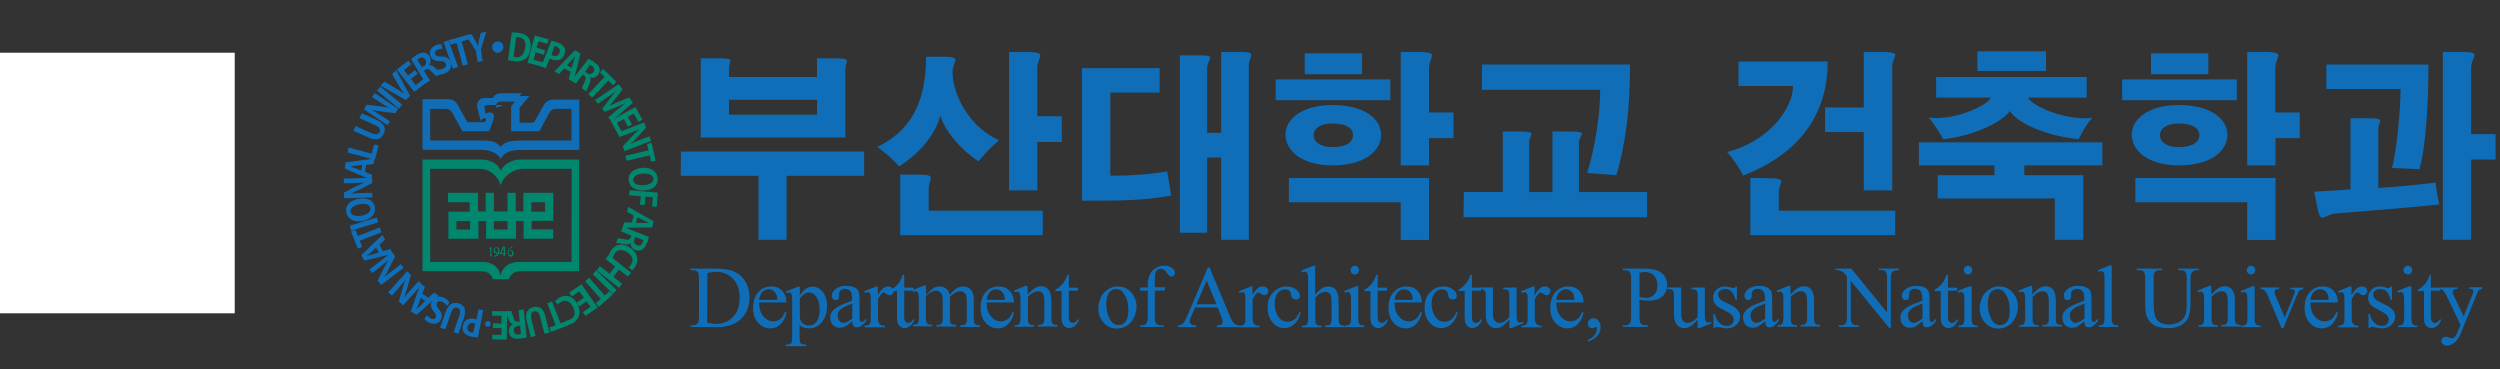 <?xml version="1.0" encoding="utf-8"?>
<!-- Generator: Adobe Illustrator 25.3.0, SVG Export Plug-In . SVG Version: 6.00 Build 0)  -->
<svg version="1.1" id="레이어_1" xmlns="http://www.w3.org/2000/svg" xmlns:xlink="http://www.w3.org/1999/xlink" x="0px"
	 y="0px" viewBox="0 0 1247.2 184.2" style="enable-background:new 0 0 1247.2 184.2;" xml:space="preserve">
<rect x="0" y="0" width="1247.2" height="184.2" fill="#333333" stroke="none"/>
<style type="text/css">
	.st0{fill:#106EB8;}
	.st1{fill:#00876D;}
	.st2{display:none;}
	.st3{display:inline;fill:#106EB8;}
	.st4{fill:#FFFFFF;}
</style>
<g id="부산대학교__건축학과">
	<g>
		<path class="st0" d="M339.7,75.6h91.4v12.1h-38.7v31.9h-14V87.7h-38.8L339.7,75.6L339.7,75.6z M359.1,29.1c4.3,0,5.3,0.4,5.3,1.3
			c0,0.8-0.7,1.9-0.7,3.4v4.6h43.9v-9.3h8.5c5.2,0,6.4,0.4,6.4,1.4c0,0.8-0.8,2.1-0.8,4v34.1h-72.1V29.1H359.1z M363.7,49.8v7.4
			h43.9v-7.4H363.7z"/>
		<path class="st0" d="M470.6,28.3c4.8,0,6,0.5,6,1.7s-1.4,3.1-1.4,5.9c0,10.5,7.5,27,23.2,34.1c-3.6,2.9-7.2,6.7-10.2,10.5
			c-8.1-5.1-16.7-14.7-19.1-22.9c-2.2,8.7-9.1,18-20.5,25.4c-2.6-3-7.1-7-10.9-9.7c14.9-7.3,24.3-19.9,24.3-45
			C461.9,28.3,470.6,28.3,470.6,28.3z M457.5,87.1c5.7,0,6.9,0.5,6.9,1.8c0,1.1-1.1,2.8-1.1,5.1v11.1h56.9v12.2h-71.1V87.1H457.5z
			 M510,25.9c7.2,0,9,0.4,9,1.8c0,1.2-1.5,3.2-1.5,6.4V58h12.2v12.8h-12.2V95h-14.1V25.9C503.4,25.9,510,25.9,510,25.9z"/>
		<path class="st0" d="M539.8,34h38.7v12.2h-24.6v41.4h3.5c5.9,0,15.9-0.5,24.9-2.1c0.6,3.9,1.4,8.4,2,12
			c-12.4,2.5-26.7,2.6-35.3,2.6h-9.2V34L539.8,34z M617.8,25.9c5.1,0,6.4,0.4,6.4,1.5s-1.2,2.8-1.2,5.4v86.8h-13.8v-41h-7v37.5
			h-13.6V27.6h9.4c4.5,0,5.8,0.3,5.8,1.2c0,1-1.6,2.7-1.6,5.4v32.1h7V25.9C609.2,25.9,617.8,25.9,617.8,25.9z"/>
		<path class="st0" d="M636.4,39.6h57.2V50h-57.2V39.6z M689,67.2c0,7.9-7.9,15.3-24.2,15.3c-15.5,0-23.5-7.4-23.5-15.3
			c0-7.6,7.9-14.8,23.5-14.8C681,52.4,689,59.6,689,67.2z M643,88.8h69.9v30.9h-14.1v-18.8H643L643,88.8L643,88.8z M650.9,26.6h28.6
			V37h-28.6V26.6z M655.4,67.3c0,3.6,3.2,6.1,9.4,6.1c6.9,0,10.2-2.5,10.2-6.1c0-3.2-3.2-5.7-10.2-5.7
			C658.6,61.6,655.4,64.1,655.4,67.3z M705.4,25.9c7.2,0,9,0.4,9,1.8c0,1.2-1.5,3.2-1.5,6.4v22h12.2v12.8h-12.2v13.6h-14.1V25.9
			C698.8,25.9,705.4,25.9,705.4,25.9z"/>
		<path class="st0" d="M730.3,95.8h19.4V65.6h7.5c5.5,0,6.8,0.3,6.8,1.2c0,0.9-1.1,2.2-1.1,4.3v24.7h11.6V65.6h8
			c5.4,0,6.7,0.4,6.7,1.2c0,0.9-1.5,2.3-1.5,4.3v24.7h34v12.6h-91.6L730.3,95.8L730.3,95.8z M739.3,32.2h73.9c0,22-2,38.4-6.8,55.2
			l-14.6-1.1c2.2-6.8,6.5-24.7,6.5-41.5h-59L739.3,32.2L739.3,32.2z"/>
		<path class="st0" d="M867.3,30.7h44.5c0,23.7-11.4,44.9-42.2,56.9c-1.9-3.8-4.9-8.4-8-11.8c20.6-5.1,32.9-21.6,32.9-32.9h-27.2
			V30.7z M881.6,88.9c5.7,0,7,0.5,7,1.7c0,1.1-1.2,2.8-1.2,5.1v9.4h58.1v12.2h-72.3V88.8C873.3,88.8,881.6,88.8,881.6,88.9z
			 M936.3,25.9c7.4,0,9.2,0.4,9.2,1.6c0,1-1.5,2.8-1.5,5.6V95h-14.2V65.9h-19.3V53.6h19.3V25.9C929.9,25.9,936.3,25.9,936.3,25.9z"
			/>
		<path class="st0" d="M957.3,71h91.5v11.5h-38.9v4.9h29.4v32.2h-14.2V99h-58.4V87.4H995v-4.9h-37.7L957.3,71L957.3,71z M965.9,38.4
			h75.1v10.3h-29c0,2.7,14.2,10.3,28.2,10.3c1.2,0,2.3-0.1,3.5-0.2c-2.8,3.3-5.4,7.8-6.7,10.6c-14-1.2-29.8-7.1-34.3-14
			c-4.8,6.5-20.5,12.9-33.3,14c-1.5-2.8-4.5-7.5-7.2-10.8c1.3,0.2,2.6,0.3,4,0.3c12.5,0,26.8-7.5,26.8-10.2h-27.1V38.4L965.9,38.4z
			 M986.5,25.6h34.2v9.8h-34.2V25.6z"/>
		<path class="st0" d="M1058.7,39.6h57.2V50h-57.2V39.6z M1111.2,67.2c0,7.9-7.9,15.3-24.2,15.3c-15.5,0-23.5-7.4-23.5-15.3
			c0-7.6,7.9-14.8,23.5-14.8C1103.3,52.4,1111.2,59.6,1111.2,67.2z M1065.3,88.8h69.9v30.9h-14.1v-18.8h-55.8L1065.3,88.8
			L1065.3,88.8z M1073.1,26.6h28.6V37h-28.6V26.6z M1077.6,67.3c0,3.6,3.2,6.1,9.4,6.1c6.9,0,10.2-2.5,10.2-6.1
			c0-3.2-3.2-5.7-10.2-5.7C1080.8,61.6,1077.6,64.1,1077.6,67.3z M1127.6,25.9c7.2,0,9,0.4,9,1.8c0,1.2-1.5,3.2-1.5,6.4v22h12.2
			v12.8h-12.1v13.6h-14.1V25.9H1127.6z"/>
		<path class="st0" d="M1180.4,59c5.9,0,7.1,0.4,7.1,1.3c0,0.8-1,2-1,3.7v29.8c7.5-0.5,20-1.6,28.5-2.7c0.4,3.4,1.2,7.8,1.9,10.9
			c-12.8,1.3-32.2,3-51.9,4.5c-3.3,0.4-5.2,2.1-6.4,2.1c-0.9,0-1.5-0.8-2.2-3.5l-1.9-9.5c6.2-0.4,12.2-0.6,18.1-1.1V59H1180.4z
			 M1160.6,32.2h50.9c0,18.6-1.2,40.7-4.5,52.2l-13.7-0.6c2.1-6.8,4.3-28.4,4.3-39.4h-37L1160.6,32.2L1160.6,32.2z M1226.7,25.9
			c6.2,0,7.8,0.4,7.8,1.6s-1.7,3.3-1.7,6.6v32.8h12.2v12.7h-12.2v40h-14.1V25.9H1226.7z"/>
	</g>
</g>
<g id="Department_of_Architecture_x2C__Pusan_National_University_1_">
	<g>
		<path class="st0" d="M344.5,163.1v-0.8h1.1c1.2,0,2.1-0.4,2.6-1.2c0.3-0.5,0.5-1.5,0.5-3.2v-18.8c0-1.8-0.2-3-0.6-3.4
			c-0.6-0.6-1.4-0.9-2.5-0.9h-1.1V134h11.9c4.4,0,7.7,0.5,9.9,1.5c2.3,1,4.1,2.6,5.5,4.9c1.4,2.3,2.1,5,2.1,8
			c0,4.1-1.2,7.4-3.7,10.2c-2.8,3-7,4.6-12.6,4.6L344.5,163.1L344.5,163.1z M352.8,161c1.8,0.4,3.3,0.6,4.6,0.6
			c3.3,0,6.1-1.2,8.3-3.5c2.2-2.3,3.3-5.5,3.3-9.5s-1.1-7.2-3.3-9.5c-2.2-2.3-5-3.5-8.4-3.5c-1.3,0-2.8,0.2-4.4,0.6L352.8,161
			L352.8,161z"/>
		<path class="st0" d="M378.7,150.9c0,2.9,0.7,5.2,2.1,6.9s3.1,2.5,5,2.5c1.3,0,2.4-0.4,3.4-1.1c1-0.7,1.8-1.9,2.4-3.6l0.7,0.4
			c-0.3,2-1.2,3.8-2.6,5.4c-1.5,1.6-3.3,2.4-5.4,2.4c-2.4,0-4.4-0.9-6.1-2.8s-2.5-4.3-2.5-7.4c0-3.4,0.9-6,2.6-7.9s3.9-2.8,6.5-2.8
			c2.2,0,4,0.7,5.4,2.2s2.1,3.4,2.1,5.8L378.7,150.9L378.7,150.9z M378.7,149.6h9.1c-0.1-1.3-0.2-2.1-0.5-2.7
			c-0.4-0.8-0.9-1.4-1.6-1.9s-1.5-0.7-2.2-0.7c-1.2,0-2.2,0.5-3.2,1.4C379.5,146.7,378.9,148,378.7,149.6z"/>
		<path class="st0" d="M392.1,145.4l6.1-2.4h0.8v4.6c1-1.7,2-2.9,3.1-3.6s2.1-1,3.2-1c2,0,3.6,0.8,4.9,2.3c1.6,1.9,2.4,4.4,2.4,7.4
			c0,3.4-1,6.2-2.9,8.4c-1.6,1.8-3.6,2.7-6.1,2.7c-1.1,0-2-0.1-2.8-0.4c-0.6-0.2-1.2-0.6-1.9-1.3v6c0,1.4,0.1,2.2,0.2,2.6
			c0.2,0.4,0.5,0.7,0.9,0.9s1.1,0.3,2.2,0.3v0.8h-10.3v-0.8h0.5c0.8,0,1.5-0.1,2-0.4c0.3-0.2,0.5-0.4,0.6-0.8
			c0.1-0.4,0.2-1.2,0.2-2.7v-18.6c0-1.3-0.1-2.1-0.2-2.4c-0.1-0.3-0.3-0.6-0.5-0.8s-0.6-0.3-1-0.3c-0.3,0-0.8,0.1-1.3,0.3
			L392.1,145.4z M399,148.8v7.4c0,1.6,0.1,2.6,0.2,3.1c0.2,0.8,0.7,1.6,1.5,2.2s1.8,0.9,3,0.9c1.4,0,2.6-0.6,3.5-1.7
			c1.2-1.5,1.7-3.5,1.7-6.2c0-3-0.7-5.3-2-6.9c-0.9-1.1-2-1.7-3.3-1.7c-0.7,0-1.4,0.2-2,0.5C401,146.8,400.2,147.5,399,148.8z"/>
		<path class="st0" d="M425.2,160.3c-2,1.6-3.3,2.5-3.8,2.7c-0.8,0.4-1.6,0.5-2.5,0.5c-1.4,0-2.5-0.5-3.4-1.4s-1.3-2.2-1.3-3.7
			c0-1,0.2-1.8,0.6-2.5c0.6-1,1.6-1.9,3.1-2.8s3.9-1.9,7.2-3.1v-0.8c0-2-0.3-3.3-0.9-4s-1.5-1.1-2.7-1.1c-0.9,0-1.6,0.2-2.1,0.7
			s-0.8,1.1-0.8,1.7v1.2c0,0.7-0.2,1.2-0.5,1.5c-0.3,0.4-0.8,0.5-1.3,0.5s-1-0.2-1.3-0.6s-0.5-0.9-0.5-1.5c0-1.2,0.6-2.4,1.9-3.4
			s3-1.6,5.3-1.6c1.8,0,3.2,0.3,4.3,0.9c0.8,0.4,1.5,1.1,1.9,2.1c0.3,0.6,0.4,1.9,0.4,3.8v6.7c0,1.9,0,3,0.1,3.4s0.2,0.7,0.4,0.9
			s0.4,0.2,0.6,0.2s0.4-0.1,0.6-0.1c0.3-0.2,0.9-0.7,1.7-1.6v1.2c-1.6,2.1-3.1,3.2-4.6,3.2c-0.7,0-1.3-0.2-1.7-0.7
			C425.4,162.3,425.2,161.5,425.2,160.3z M425.2,158.9v-7.5c-2.2,0.9-3.6,1.5-4.2,1.8c-1.1,0.6-1.9,1.3-2.4,2s-0.7,1.4-0.7,2.3
			c0,1,0.3,1.9,0.9,2.6c0.6,0.7,1.3,1,2.1,1C422,161,423.4,160.3,425.2,158.9z"/>
		<path class="st0" d="M437.9,142.9v4.4c1.6-2.9,3.3-4.4,5.1-4.4c0.8,0,1.4,0.2,2,0.7s0.8,1,0.8,1.7c0,0.6-0.2,1-0.6,1.4
			s-0.8,0.6-1.3,0.6s-1.1-0.2-1.7-0.7s-1.1-0.7-1.4-0.7s-0.5,0.1-0.8,0.4c-0.6,0.6-1.3,1.6-2,2.9v9.4c0,1.1,0.1,1.9,0.4,2.5
			c0.2,0.4,0.5,0.7,1,1s1.1,0.4,2,0.4v0.8h-10.1v-0.8c1,0,1.8-0.2,2.2-0.5c0.4-0.2,0.6-0.6,0.8-1.1c0.1-0.2,0.1-0.9,0.1-2.1v-7.6
			c0-2.3,0-3.7-0.1-4.1c-0.1-0.4-0.3-0.8-0.5-1s-0.6-0.3-0.9-0.3c-0.4,0-1,0.1-1.5,0.3l-0.2-0.8l6-2.4L437.9,142.9L437.9,142.9z"/>
		<path class="st0" d="M451.1,137v6.5h4.6v1.5h-4.6v12.8c0,1.3,0.2,2.1,0.5,2.6c0.4,0.4,0.8,0.7,1.4,0.7c0.5,0,0.9-0.1,1.4-0.4
			c0.4-0.3,0.8-0.7,1-1.3h0.8c-0.5,1.4-1.2,2.5-2.1,3.2s-1.9,1.1-2.8,1.1c-0.7,0-1.3-0.2-1.9-0.6c-0.6-0.4-1.1-0.9-1.4-1.6
			c-0.3-0.7-0.5-1.7-0.5-3.1v-13.2h-3.1v-0.7c0.8-0.3,1.6-0.9,2.4-1.6c0.8-0.8,1.6-1.6,2.2-2.7c0.3-0.5,0.8-1.5,1.4-3L451.1,137
			L451.1,137z"/>
		<path class="st0" d="M462,147.1c1.4-1.4,2.3-2.3,2.5-2.5c0.6-0.5,1.3-1,2.1-1.3s1.5-0.4,2.2-0.4c1.2,0,2.3,0.4,3.2,1.1
			c0.9,0.7,1.5,1.8,1.8,3.1c1.5-1.7,2.7-2.9,3.7-3.4s2.1-0.8,3.1-0.8s2,0.3,2.8,0.8s1.5,1.4,1.9,2.6c0.3,0.8,0.5,2.1,0.5,3.9v8.5
			c0,1.2,0.1,2.1,0.3,2.5c0.1,0.3,0.4,0.6,0.8,0.8s1,0.3,1.9,0.3v0.8h-9.7v-0.8h0.4c0.8,0,1.5-0.2,2-0.5c0.3-0.2,0.6-0.6,0.7-1.1
			c0.1-0.2,0.1-0.9,0.1-2.1v-8.5c0-1.6-0.2-2.7-0.6-3.4c-0.6-0.9-1.5-1.4-2.7-1.4c-0.8,0-1.5,0.2-2.3,0.6c-0.8,0.4-1.7,1.1-2.8,2.1
			v0.2v0.9v9.4c0,1.4,0.1,2.2,0.2,2.5s0.4,0.6,0.9,0.8s1.1,0.3,2.1,0.3v0.8h-10v-0.8c1.1,0,1.8-0.1,2.2-0.4s0.7-0.6,0.9-1.2
			c0.1-0.2,0.1-0.9,0.1-2.1v-8.5c0-1.6-0.2-2.8-0.7-3.5c-0.6-0.9-1.5-1.4-2.6-1.4c-0.8,0-1.5,0.2-2.3,0.6c-1.2,0.6-2.1,1.3-2.8,2.1
			v10.6c0,1.3,0.1,2.1,0.3,2.5c0.2,0.4,0.4,0.7,0.8,0.9s1.1,0.3,2.1,0.3v0.8h-9.7V162c0.9,0,1.5-0.1,1.9-0.3s0.6-0.5,0.8-0.9
			s0.3-1.2,0.3-2.5v-7.5c0-2.2-0.1-3.6-0.2-4.2c-0.1-0.5-0.3-0.8-0.5-1s-0.5-0.3-0.9-0.3s-0.9,0.1-1.4,0.3l-0.3-0.8l5.9-2.4h0.9
			L462,147.1L462,147.1z"/>
		<path class="st0" d="M492.2,150.9c0,2.9,0.7,5.2,2.1,6.9s3.1,2.5,5,2.5c1.3,0,2.4-0.4,3.4-1.1c1-0.7,1.8-1.9,2.4-3.6l0.7,0.4
			c-0.3,2-1.2,3.8-2.6,5.4c-1.5,1.6-3.3,2.4-5.4,2.4c-2.4,0-4.4-0.9-6.1-2.8s-2.5-4.3-2.5-7.4c0-3.4,0.9-6,2.6-7.9s3.9-2.8,6.5-2.8
			c2.2,0,4,0.7,5.4,2.2s2.1,3.4,2.1,5.8L492.2,150.9L492.2,150.9z M492.2,149.6h9.1c-0.1-1.3-0.2-2.1-0.5-2.7
			c-0.4-0.8-0.9-1.4-1.6-1.9s-1.5-0.7-2.2-0.7c-1.2,0-2.2,0.5-3.2,1.4C492.9,146.7,492.4,148,492.2,149.6z"/>
		<path class="st0" d="M512.7,147c2.3-2.8,4.5-4.2,6.6-4.2c1.1,0,2,0.3,2.8,0.8s1.4,1.4,1.9,2.6c0.3,0.9,0.5,2.2,0.5,3.9v8.4
			c0,1.2,0.1,2.1,0.3,2.5s0.4,0.6,0.8,0.8c0.4,0.2,1,0.3,1.9,0.3v0.8h-9.7v-0.8h0.4c0.9,0,1.6-0.1,1.9-0.4s0.6-0.7,0.8-1.2
			c0.1-0.2,0.1-0.9,0.1-2v-8.1c0-1.8-0.2-3.1-0.7-3.9s-1.2-1.2-2.4-1.2c-1.7,0-3.4,0.9-5.1,2.8v10.4c0,1.3,0.1,2.2,0.2,2.5
			c0.2,0.4,0.5,0.7,0.8,0.9c0.4,0.2,1.1,0.3,2.1,0.3v0.8h-9.7v-0.8h0.4c1,0,1.7-0.2,2-0.8s0.5-1.5,0.5-2.9v-7.3c0-2.4,0-3.8-0.2-4.3
			s-0.3-0.9-0.5-1.1c-0.2-0.2-0.5-0.3-0.9-0.3s-0.9,0.1-1.4,0.3l-0.3-0.8l5.9-2.4h0.9L512.7,147L512.7,147z"/>
		<path class="st0" d="M533.2,137v6.5h4.6v1.5h-4.6v12.8c0,1.3,0.2,2.1,0.5,2.6c0.4,0.4,0.8,0.7,1.4,0.7c0.5,0,0.9-0.1,1.4-0.4
			c0.4-0.3,0.8-0.7,1-1.3h0.8c-0.5,1.4-1.2,2.5-2.1,3.2c-0.9,0.7-1.9,1.1-2.8,1.1c-0.7,0-1.3-0.2-1.9-0.6c-0.6-0.4-1.1-0.9-1.4-1.6
			c-0.3-0.7-0.5-1.7-0.5-3.1v-13.2h-3.1v-0.7c0.8-0.3,1.6-0.9,2.4-1.6c0.8-0.8,1.6-1.6,2.2-2.7c0.3-0.5,0.8-1.5,1.4-3L533.2,137
			L533.2,137z"/>
		<path class="st0" d="M557.5,142.9c3,0,5.4,1.1,7.2,3.4c1.5,1.9,2.3,4.1,2.3,6.7c0,1.8-0.4,3.5-1.3,5.4c-0.9,1.8-2,3.2-3.5,4.1
			s-3.1,1.4-5,1.4c-3,0-5.3-1.2-7.1-3.5c-1.5-2-2.2-4.2-2.2-6.7c0-1.8,0.5-3.6,1.3-5.4c0.9-1.8,2.1-3.1,3.5-3.9
			C554.3,143.3,555.8,142.9,557.5,142.9z M556.8,144.2c-0.8,0-1.5,0.2-2.3,0.7c-0.8,0.4-1.4,1.2-1.9,2.4c-0.5,1.1-0.7,2.6-0.7,4.4
			c0,2.9,0.6,5.3,1.7,7.4c1.1,2.1,2.6,3.1,4.5,3.1c1.4,0,2.5-0.6,3.4-1.7c0.9-1.1,1.4-3.1,1.4-5.9c0-3.5-0.8-6.2-2.3-8.2
			C559.7,144.9,558.4,144.2,556.8,144.2z"/>
		<path class="st0" d="M576.1,145v12.9c0,1.8,0.2,3,0.6,3.5c0.5,0.6,1.2,0.9,2.1,0.9h1.8v0.8h-11.8v-0.8h0.9c0.6,0,1.1-0.1,1.6-0.4
			s0.8-0.7,1-1.2s0.3-1.4,0.3-2.8V145h-3.8v-1.6h3.8v-1.3c0-2,0.3-3.6,1-5c0.6-1.4,1.6-2.5,2.9-3.3s2.8-1.3,4.4-1.3
			c1.5,0,2.9,0.5,4.1,1.5c0.8,0.6,1.2,1.4,1.2,2.2c0,0.4-0.2,0.8-0.6,1.2c-0.4,0.4-0.8,0.6-1.2,0.6c-0.3,0-0.7-0.1-1-0.4
			s-0.8-0.7-1.3-1.5s-1-1.3-1.5-1.6s-0.9-0.4-1.5-0.4c-0.7,0-1.2,0.2-1.7,0.5s-0.8,0.9-1,1.6c-0.2,0.7-0.3,2.6-0.3,5.7v1.4h5.1v1.6
			L576.1,145L576.1,145z"/>
		<path class="st0" d="M607.5,153.4h-11.3l-2,4.6c-0.5,1.1-0.7,2-0.7,2.5c0,0.4,0.2,0.8,0.6,1.2c0.4,0.4,1.3,0.6,2.7,0.7v0.8h-9.2
			v-0.8c1.2-0.2,2-0.5,2.4-0.8c0.7-0.7,1.5-2.1,2.4-4.2l10.2-24h0.8l10.1,24.2c0.8,1.9,1.6,3.2,2.2,3.8c0.6,0.6,1.6,0.9,2.8,1v0.8
			H607v-0.8c1.2-0.1,1.9-0.2,2.4-0.6s0.6-0.7,0.6-1.2c0-0.6-0.3-1.6-0.9-3L607.5,153.4z M606.9,151.8L602,140l-5.1,11.8H606.9z"/>
		<path class="st0" d="M624.8,142.9v4.4c1.6-2.9,3.3-4.4,5.1-4.4c0.8,0,1.4,0.2,2,0.7s0.8,1,0.8,1.7c0,0.6-0.2,1-0.6,1.4
			s-0.8,0.6-1.3,0.6s-1.1-0.2-1.7-0.7c-0.6-0.5-1.1-0.7-1.4-0.7s-0.5,0.1-0.8,0.4c-0.6,0.6-1.3,1.6-2,2.9v9.4c0,1.1,0.1,1.9,0.4,2.5
			c0.2,0.4,0.5,0.7,1,1s1.1,0.4,2,0.4v0.8h-10.1v-0.8c1,0,1.8-0.2,2.2-0.5c0.4-0.2,0.6-0.6,0.8-1.1c0.1-0.2,0.1-0.9,0.1-2.1v-7.6
			c0-2.3,0-3.7-0.1-4.1c-0.1-0.4-0.3-0.8-0.5-1s-0.6-0.3-0.9-0.3c-0.4,0-1,0.1-1.5,0.3l-0.2-0.8l6-2.4L624.8,142.9L624.8,142.9z"/>
		<path class="st0" d="M648.9,155.6c-0.5,2.6-1.6,4.6-3.1,6s-3.3,2.1-5.1,2.1c-2.2,0-4.2-0.9-5.8-2.8c-1.7-1.9-2.5-4.4-2.5-7.6
			c0-3.1,0.9-5.6,2.8-7.5s4-2.9,6.6-2.9c1.9,0,3.5,0.5,4.8,1.5c1.2,1,1.9,2.1,1.9,3.2c0,0.5-0.2,1-0.5,1.3s-0.8,0.5-1.5,0.5
			c-0.8,0-1.5-0.3-1.9-0.8c-0.2-0.3-0.4-0.9-0.5-1.7s-0.4-1.5-0.9-1.9s-1.2-0.6-2.1-0.6c-1.4,0-2.6,0.5-3.5,1.6
			c-1.2,1.4-1.7,3.3-1.7,5.6c0,2.4,0.6,4.4,1.7,6.2c1.2,1.8,2.7,2.7,4.7,2.7c1.4,0,2.7-0.5,3.8-1.4c0.8-0.7,1.5-1.9,2.3-3.6
			L648.9,155.6z"/>
		<path class="st0" d="M656.1,132.6V147c1.6-1.8,2.8-2.9,3.8-3.4c0.9-0.5,1.9-0.7,2.8-0.7c1.1,0,2.1,0.3,2.9,0.9
			c0.8,0.6,1.4,1.6,1.8,2.9c0.3,0.9,0.4,2.6,0.4,5v7c0,1.2,0.1,2.1,0.3,2.6c0.1,0.3,0.4,0.6,0.7,0.8s1,0.3,1.9,0.3v0.8H661v-0.8h0.5
			c0.9,0,1.5-0.1,1.9-0.4s0.6-0.7,0.8-1.2c0-0.2,0.1-0.9,0.1-2v-7c0-2.1-0.1-3.6-0.3-4.2c-0.2-0.7-0.6-1.2-1.1-1.5s-1.1-0.5-1.8-0.5
			s-1.4,0.2-2.2,0.6s-1.7,1.1-2.7,2.3v10.4c0,1.4,0.1,2.2,0.2,2.5c0.2,0.3,0.4,0.6,0.8,0.8c0.4,0.2,1.1,0.3,2.1,0.3v0.8h-9.8v-0.8
			c0.9,0,1.6-0.1,2.1-0.4c0.3-0.1,0.5-0.4,0.7-0.8c0.2-0.4,0.3-1.2,0.3-2.4v-17.8c0-2.2,0-3.6-0.2-4.1s-0.3-0.9-0.5-1.1
			c-0.2-0.2-0.5-0.3-0.9-0.3c-0.3,0-0.8,0.1-1.5,0.3l-0.3-0.9l5.9-2.4H656.1L656.1,132.6z"/>
		<path class="st0" d="M677.6,142.9v15.8c0,1.2,0.1,2.1,0.3,2.5s0.4,0.7,0.8,0.9s1,0.3,1.9,0.3v0.8H671v-0.8c1,0,1.6-0.1,1.9-0.3
			s0.6-0.5,0.8-0.9s0.3-1.2,0.3-2.5v-7.6c0-2.1-0.1-3.5-0.2-4.1c-0.1-0.5-0.3-0.8-0.5-1s-0.5-0.3-0.9-0.3s-0.9,0.1-1.5,0.3l-0.3-0.8
			l5.9-2.4L677.6,142.9L677.6,142.9z M675.9,132.6c0.6,0,1.1,0.2,1.5,0.6c0.4,0.4,0.6,0.9,0.6,1.5s-0.2,1.1-0.6,1.6
			c-0.4,0.4-0.9,0.6-1.5,0.6s-1.1-0.2-1.5-0.6s-0.6-0.9-0.6-1.6s0.2-1.1,0.6-1.5C674.7,132.8,675.2,132.6,675.9,132.6z"/>
		<path class="st0" d="M687.3,137v6.5h4.6v1.5h-4.6v12.8c0,1.3,0.2,2.1,0.5,2.6c0.4,0.4,0.8,0.7,1.4,0.7c0.5,0,0.9-0.1,1.4-0.4
			c0.4-0.3,0.8-0.7,1-1.3h0.8c-0.5,1.4-1.2,2.5-2.1,3.2c-0.9,0.7-1.9,1.1-2.8,1.1c-0.7,0-1.3-0.2-1.9-0.6c-0.6-0.4-1.1-0.9-1.4-1.6
			c-0.3-0.7-0.5-1.7-0.5-3.1v-13.2h-3.1v-0.7c0.8-0.3,1.6-0.9,2.4-1.6c0.8-0.8,1.6-1.6,2.2-2.7c0.3-0.5,0.8-1.5,1.4-3L687.3,137
			L687.3,137z"/>
		<path class="st0" d="M695.7,150.9c0,2.9,0.7,5.2,2.1,6.9c1.4,1.7,3.1,2.5,5,2.5c1.3,0,2.4-0.4,3.4-1.1c1-0.7,1.8-1.9,2.4-3.6
			l0.7,0.4c-0.3,2-1.2,3.8-2.6,5.4s-3.3,2.4-5.4,2.4c-2.4,0-4.4-0.9-6.1-2.8s-2.5-4.3-2.5-7.4c0-3.4,0.9-6,2.6-7.9
			c1.7-1.9,3.9-2.8,6.5-2.8c2.2,0,4,0.7,5.4,2.2s2.1,3.4,2.1,5.8L695.7,150.9L695.7,150.9z M695.7,149.6h9.1
			c-0.1-1.3-0.2-2.1-0.5-2.7c-0.4-0.8-0.9-1.4-1.6-1.9c-0.7-0.5-1.5-0.7-2.2-0.7c-1.2,0-2.2,0.5-3.2,1.4
			C696.4,146.7,695.9,148,695.7,149.6z"/>
		<path class="st0" d="M727.2,155.6c-0.5,2.6-1.6,4.6-3.1,6s-3.3,2.1-5.1,2.1c-2.2,0-4.2-0.9-5.8-2.8c-1.7-1.9-2.5-4.4-2.5-7.6
			c0-3.1,0.9-5.6,2.8-7.5s4-2.9,6.6-2.9c1.9,0,3.5,0.5,4.8,1.5c1.2,1,1.9,2.1,1.9,3.2c0,0.5-0.2,1-0.5,1.3s-0.8,0.5-1.5,0.5
			c-0.8,0-1.5-0.3-1.9-0.8c-0.2-0.3-0.4-0.9-0.5-1.7s-0.4-1.5-0.9-1.9s-1.2-0.6-2.1-0.6c-1.4,0-2.6,0.5-3.5,1.6
			c-1.2,1.4-1.7,3.3-1.7,5.6c0,2.4,0.6,4.4,1.7,6.2c1.2,1.8,2.7,2.7,4.7,2.7c1.4,0,2.7-0.5,3.8-1.4c0.8-0.7,1.5-1.9,2.3-3.6
			L727.2,155.6z"/>
		<path class="st0" d="M734.3,137v6.5h4.6v1.5h-4.6v12.8c0,1.3,0.2,2.1,0.5,2.6c0.4,0.4,0.8,0.7,1.4,0.7c0.5,0,0.9-0.1,1.4-0.4
			c0.4-0.3,0.8-0.7,1-1.3h0.8c-0.5,1.4-1.2,2.5-2.1,3.2c-0.9,0.7-1.9,1.1-2.8,1.1c-0.7,0-1.3-0.2-1.9-0.6c-0.6-0.4-1.1-0.9-1.4-1.6
			c-0.3-0.7-0.5-1.7-0.5-3.1v-13.2h-3.1v-0.7c0.8-0.3,1.6-0.9,2.4-1.6c0.8-0.8,1.6-1.6,2.2-2.7c0.3-0.5,0.8-1.5,1.4-3L734.3,137
			L734.3,137z"/>
		<path class="st0" d="M756.6,143.4v11.9c0,2.3,0,3.7,0.2,4.2s0.3,0.9,0.5,1.1s0.5,0.3,0.8,0.3c0.4,0,1-0.1,1.5-0.4l0.3,0.8
			l-5.9,2.4h-1v-4.2c-1.7,1.8-3,3-3.9,3.5s-1.8,0.7-2.8,0.7c-1.1,0-2.1-0.3-2.9-1s-1.4-1.5-1.7-2.5s-0.5-2.4-0.5-4.2v-8.8
			c0-0.9-0.1-1.6-0.3-1.9c-0.2-0.4-0.5-0.6-0.9-0.8s-1.1-0.3-2.1-0.3v-0.8h6.9v13.2c0,1.8,0.3,3,1,3.6s1.4,0.9,2.3,0.9
			c0.6,0,1.3-0.2,2.1-0.6s1.7-1.1,2.8-2.2v-11.1c0-1.1-0.2-1.9-0.6-2.3c-0.4-0.4-1.3-0.6-2.5-0.6v-0.8L756.6,143.4L756.6,143.4z"/>
		<path class="st0" d="M765.6,142.9v4.4c1.7-2.9,3.3-4.4,5.1-4.4c0.8,0,1.4,0.2,2,0.7s0.8,1,0.8,1.7c0,0.6-0.2,1-0.6,1.4
			s-0.8,0.6-1.3,0.6s-1.1-0.2-1.7-0.7s-1.1-0.7-1.4-0.7c-0.3,0-0.5,0.1-0.8,0.4c-0.6,0.6-1.3,1.6-2,2.9v9.4c0,1.1,0.1,1.9,0.4,2.5
			c0.2,0.4,0.5,0.7,1,1s1.2,0.4,2,0.4v0.8H759v-0.8c1,0,1.8-0.2,2.2-0.5c0.4-0.2,0.6-0.6,0.8-1.1c0.1-0.2,0.1-0.9,0.1-2.1v-7.6
			c0-2.3,0-3.7-0.1-4.1c-0.1-0.4-0.3-0.8-0.5-1s-0.6-0.3-0.9-0.3c-0.4,0-1,0.1-1.5,0.3l-0.2-0.8l6-2.4L765.6,142.9L765.6,142.9z"/>
		<path class="st0" d="M776.4,150.9c0,2.9,0.7,5.2,2.1,6.9c1.4,1.7,3.1,2.5,5,2.5c1.3,0,2.4-0.4,3.4-1.1c1-0.7,1.8-1.9,2.4-3.6
			l0.7,0.4c-0.3,2-1.2,3.8-2.6,5.4s-3.3,2.4-5.4,2.4c-2.4,0-4.4-0.9-6.1-2.8s-2.5-4.3-2.5-7.4c0-3.4,0.9-6,2.6-7.9
			c1.7-1.9,3.9-2.8,6.5-2.8c2.2,0,4,0.7,5.4,2.2s2.1,3.4,2.1,5.8L776.4,150.9L776.4,150.9z M776.4,149.6h9.1
			c-0.1-1.3-0.2-2.1-0.5-2.7c-0.4-0.8-0.9-1.4-1.6-1.9c-0.7-0.5-1.5-0.7-2.2-0.7c-1.2,0-2.2,0.5-3.2,1.4
			C777.1,146.7,776.5,148,776.4,149.6z"/>
		<path class="st0" d="M792.1,170.4v-0.9c1.5-0.5,2.6-1.2,3.4-2.3c0.8-1,1.2-2.1,1.2-3.2c0-0.3-0.1-0.5-0.2-0.7
			c-0.1-0.1-0.2-0.2-0.3-0.2c-0.2,0-0.5,0.1-1,0.4c-0.3,0.1-0.5,0.2-0.8,0.2c-0.7,0-1.3-0.2-1.7-0.6c-0.4-0.4-0.6-1-0.6-1.7
			s0.3-1.3,0.8-1.8s1.2-0.8,2-0.8c1,0,1.8,0.4,2.5,1.2s1.1,1.9,1.1,3.3c0,1.5-0.5,2.9-1.5,4.1C796,168.7,794.4,169.7,792.1,170.4z"
			/>
		<path class="st0" d="M817.9,149.5v8.5c0,1.8,0.2,3,0.6,3.4c0.5,0.6,1.4,0.9,2.5,0.9h1.1v0.8h-12.5v-0.8h1.1c1.2,0,2.1-0.4,2.6-1.2
			c0.3-0.4,0.4-1.5,0.4-3.2v-18.8c0-1.8-0.2-3-0.6-3.4c-0.6-0.6-1.4-0.9-2.5-0.9h-1.1V134h10.7c2.6,0,4.7,0.3,6.2,0.8
			s2.8,1.4,3.8,2.7s1.5,2.8,1.5,4.5c0,2.4-0.8,4.3-2.3,5.8c-1.6,1.5-3.8,2.2-6.7,2.2c-0.7,0-1.5-0.1-2.3-0.1
			C819.7,149.8,818.8,149.7,817.9,149.5z M817.9,148.2c0.8,0.1,1.4,0.2,2,0.3s1.1,0.1,1.5,0.1c1.5,0,2.8-0.6,3.9-1.7
			c1.1-1.1,1.6-2.6,1.6-4.5c0-1.3-0.3-2.4-0.8-3.5s-1.2-1.9-2.2-2.4s-2-0.8-3.2-0.8c-0.7,0-1.7,0.1-2.8,0.4V148.2L817.9,148.2z"/>
		<path class="st0" d="M850.5,143.4v11.9c0,2.3,0,3.7,0.2,4.2s0.3,0.9,0.5,1.1s0.5,0.3,0.8,0.3c0.4,0,1-0.1,1.5-0.4l0.3,0.8
			l-5.9,2.4h-1v-4.2c-1.7,1.8-3,3-3.9,3.5s-1.8,0.7-2.8,0.7c-1.1,0-2.1-0.3-2.9-1s-1.4-1.5-1.7-2.5s-0.5-2.4-0.5-4.2v-8.8
			c0-0.9-0.1-1.6-0.3-1.9c-0.2-0.4-0.5-0.6-0.9-0.8s-1.1-0.3-2.1-0.3v-0.8h6.9v13.2c0,1.8,0.3,3,1,3.6s1.4,0.9,2.3,0.9
			c0.6,0,1.3-0.2,2.1-0.6s1.7-1.1,2.8-2.2v-11.1c0-1.1-0.2-1.9-0.6-2.3c-0.4-0.4-1.3-0.6-2.5-0.6v-0.8L850.5,143.4L850.5,143.4z"/>
		<path class="st0" d="M866.5,142.9v6.7h-0.7c-0.5-2.1-1.2-3.5-2.1-4.3c-0.8-0.8-1.9-1.1-3.2-1.1c-1,0-1.8,0.3-2.4,0.8
			c-0.6,0.5-0.9,1.1-0.9,1.8c0,0.8,0.2,1.5,0.7,2.1c0.4,0.6,1.3,1.2,2.7,1.9l3.1,1.5c2.9,1.4,4.4,3.3,4.4,5.6c0,1.8-0.7,3.2-2,4.3
			s-2.9,1.6-4.5,1.6c-1.2,0-2.6-0.2-4.1-0.6c-0.5-0.1-0.9-0.2-1.2-0.2s-0.6,0.2-0.8,0.6h-0.7v-7h0.7c0.4,2,1.2,3.5,2.3,4.5
			s2.4,1.5,3.8,1.5c1,0,1.8-0.3,2.4-0.9s0.9-1.3,0.9-2.1c0-1-0.3-1.8-1-2.5s-2.1-1.5-4.2-2.6c-2.1-1-3.4-2-4.1-2.8
			c-0.6-0.8-1-1.9-1-3.1c0-1.6,0.5-3,1.7-4.1c1.1-1.1,2.5-1.6,4.3-1.6c0.8,0,1.7,0.2,2.8,0.5c0.7,0.2,1.2,0.3,1.5,0.3
			c0.2,0,0.4-0.1,0.5-0.1c0.1-0.1,0.3-0.3,0.5-0.7L866.5,142.9L866.5,142.9z"/>
		<path class="st0" d="M880.6,160.3c-2,1.6-3.3,2.5-3.8,2.7c-0.8,0.4-1.6,0.5-2.5,0.5c-1.4,0-2.5-0.5-3.4-1.4s-1.3-2.2-1.3-3.7
			c0-1,0.2-1.8,0.6-2.5c0.6-1,1.6-1.9,3.1-2.8s3.9-1.9,7.2-3.1v-0.8c0-2-0.3-3.3-0.9-4s-1.5-1.1-2.7-1.1c-0.9,0-1.6,0.2-2.2,0.7
			c-0.5,0.5-0.8,1.1-0.8,1.7v1.2c0,0.7-0.2,1.2-0.5,1.5c-0.3,0.4-0.8,0.5-1.3,0.5s-1-0.2-1.3-0.6c-0.3-0.4-0.5-0.9-0.5-1.5
			c0-1.2,0.6-2.4,1.9-3.4s3-1.6,5.3-1.6c1.8,0,3.2,0.3,4.3,0.9c0.8,0.4,1.5,1.1,1.9,2.1c0.3,0.6,0.4,1.9,0.4,3.8v6.7
			c0,1.9,0,3,0.1,3.4s0.2,0.7,0.3,0.9s0.3,0.2,0.6,0.2c0.2,0,0.4-0.1,0.6-0.1c0.3-0.2,0.9-0.7,1.7-1.6v1.2c-1.6,2.1-3.1,3.2-4.6,3.2
			c-0.7,0-1.3-0.2-1.7-0.7C880.9,162.3,880.7,161.5,880.6,160.3z M880.6,158.9v-7.5c-2.2,0.9-3.6,1.5-4.2,1.8
			c-1.1,0.6-1.9,1.3-2.4,2s-0.7,1.4-0.7,2.3c0,1,0.3,1.9,0.9,2.6c0.6,0.7,1.3,1,2.1,1C877.4,161,878.9,160.3,880.6,158.9z"/>
		<path class="st0" d="M893.3,147c2.3-2.8,4.5-4.2,6.6-4.2c1.1,0,2,0.3,2.8,0.8s1.4,1.4,1.8,2.6c0.3,0.9,0.5,2.2,0.5,3.9v8.4
			c0,1.2,0.1,2.1,0.3,2.5s0.4,0.6,0.8,0.8c0.3,0.2,1,0.3,1.9,0.3v0.8h-9.7v-0.8h0.4c0.9,0,1.6-0.1,1.9-0.4s0.6-0.7,0.8-1.2
			c0.1-0.2,0.1-0.9,0.1-2v-8.1c0-1.8-0.2-3.1-0.7-3.9c-0.5-0.8-1.2-1.2-2.3-1.2c-1.7,0-3.4,0.9-5.1,2.8v10.4c0,1.3,0.1,2.2,0.2,2.5
			c0.2,0.4,0.5,0.7,0.8,0.9s1.1,0.3,2.1,0.3v0.8h-9.7v-0.8h0.4c1,0,1.7-0.2,2-0.8c0.3-0.5,0.5-1.5,0.5-2.9v-7.3c0-2.4,0-3.8-0.2-4.3
			s-0.3-0.9-0.5-1.1c-0.2-0.2-0.5-0.3-0.9-0.3s-0.9,0.1-1.4,0.3l-0.3-0.8l5.9-2.4h0.9L893.3,147L893.3,147z"/>
		<path class="st0" d="M915.7,134h7.9l17.8,21.9V139c0-1.8-0.2-2.9-0.6-3.4c-0.5-0.6-1.4-0.9-2.5-0.9h-1V134h10.1v0.8h-1
			c-1.2,0-2.1,0.4-2.6,1.1c-0.3,0.5-0.5,1.5-0.5,3.1v24.6h-0.8l-19.2-23.5V158c0,1.8,0.2,2.9,0.6,3.4c0.5,0.6,1.4,0.9,2.5,0.9h1v0.8
			h-10.1v-0.8h1c1.2,0,2.1-0.4,2.6-1.1c0.3-0.5,0.5-1.5,0.5-3.1v-20.3c-0.8-1-1.5-1.6-1.9-2c-0.4-0.3-1.1-0.6-1.9-0.9
			c-0.4-0.1-1-0.2-1.9-0.2L915.7,134L915.7,134z"/>
		<path class="st0" d="M959.1,160.3c-2,1.6-3.3,2.5-3.8,2.7c-0.8,0.4-1.6,0.5-2.5,0.5c-1.4,0-2.5-0.5-3.4-1.4s-1.3-2.2-1.3-3.7
			c0-1,0.2-1.8,0.6-2.5c0.6-1,1.6-1.9,3.1-2.8s3.9-1.9,7.2-3.1v-0.8c0-2-0.3-3.3-0.9-4s-1.5-1.1-2.7-1.1c-0.9,0-1.6,0.2-2.2,0.7
			c-0.5,0.5-0.8,1.1-0.8,1.7v1.2c0,0.7-0.2,1.2-0.5,1.5c-0.3,0.4-0.8,0.5-1.3,0.5s-1-0.2-1.3-0.6c-0.3-0.4-0.5-0.9-0.5-1.5
			c0-1.2,0.6-2.4,1.9-3.4s3-1.6,5.3-1.6c1.8,0,3.2,0.3,4.3,0.9c0.8,0.4,1.5,1.1,1.9,2.1c0.3,0.6,0.4,1.9,0.4,3.8v6.7
			c0,1.9,0,3,0.1,3.4s0.2,0.7,0.3,0.9s0.3,0.2,0.6,0.2c0.2,0,0.4-0.1,0.6-0.1c0.3-0.2,0.9-0.7,1.7-1.6v1.2c-1.6,2.1-3.1,3.2-4.6,3.2
			c-0.7,0-1.3-0.2-1.7-0.7C959.4,162.3,959.2,161.5,959.1,160.3z M959.1,158.9v-7.5c-2.2,0.9-3.6,1.5-4.2,1.8
			c-1.1,0.6-1.9,1.3-2.4,2s-0.7,1.4-0.7,2.3c0,1,0.3,1.9,0.9,2.6c0.6,0.7,1.3,1,2.1,1C955.9,161,957.4,160.3,959.1,158.9z"/>
		<path class="st0" d="M971.8,137v6.5h4.6v1.5h-4.6v12.8c0,1.3,0.2,2.1,0.5,2.6c0.4,0.4,0.8,0.7,1.4,0.7c0.5,0,0.9-0.1,1.4-0.4
			c0.4-0.3,0.8-0.7,1-1.3h0.8c-0.5,1.4-1.2,2.5-2.1,3.2c-0.9,0.7-1.9,1.1-2.8,1.1c-0.7,0-1.3-0.2-1.9-0.6c-0.6-0.4-1.1-0.9-1.4-1.6
			c-0.3-0.7-0.5-1.7-0.5-3.1v-13.2h-3.1v-0.7c0.8-0.3,1.6-0.9,2.4-1.6c0.8-0.8,1.6-1.6,2.2-2.7c0.3-0.5,0.8-1.5,1.4-3L971.8,137
			L971.8,137z"/>
		<path class="st0" d="M983.6,142.9v15.8c0,1.2,0.1,2.1,0.3,2.5s0.4,0.7,0.8,0.9s1,0.3,1.9,0.3v0.8H977v-0.8c1,0,1.6-0.1,1.9-0.3
			s0.6-0.5,0.8-0.9s0.3-1.2,0.3-2.5v-7.6c0-2.1-0.1-3.5-0.2-4.1c-0.1-0.5-0.3-0.8-0.5-1s-0.5-0.3-0.9-0.3s-0.9,0.1-1.5,0.3l-0.3-0.8
			l5.9-2.4L983.6,142.9L983.6,142.9z M981.8,132.6c0.6,0,1.1,0.2,1.5,0.6c0.4,0.4,0.6,0.9,0.6,1.5s-0.2,1.1-0.6,1.6
			c-0.4,0.4-0.9,0.6-1.5,0.6s-1.1-0.2-1.5-0.6s-0.6-0.9-0.6-1.6s0.2-1.1,0.6-1.5C980.7,132.8,981.2,132.6,981.8,132.6z"/>
		<path class="st0" d="M997.2,142.9c3,0,5.4,1.1,7.2,3.4c1.5,1.9,2.3,4.1,2.3,6.7c0,1.8-0.4,3.5-1.3,5.4c-0.8,1.8-2,3.2-3.5,4.1
			s-3.1,1.4-5,1.4c-3,0-5.3-1.2-7.1-3.5c-1.5-2-2.2-4.2-2.2-6.7c0-1.8,0.5-3.6,1.3-5.4s2.1-3.1,3.5-3.9
			C994,143.3,995.6,142.9,997.2,142.9z M996.6,144.2c-0.8,0-1.5,0.2-2.3,0.7c-0.8,0.4-1.4,1.2-1.9,2.4c-0.5,1.1-0.7,2.6-0.7,4.4
			c0,2.9,0.6,5.3,1.7,7.4c1.1,2.1,2.6,3.1,4.5,3.1c1.4,0,2.5-0.6,3.4-1.7s1.3-3.1,1.3-5.9c0-3.5-0.8-6.2-2.3-8.2
			C999.4,144.9,998.1,144.2,996.6,144.2z"/>
		<path class="st0" d="M1013.9,147c2.3-2.8,4.5-4.2,6.6-4.2c1.1,0,2,0.3,2.8,0.8s1.4,1.4,1.8,2.6c0.3,0.9,0.5,2.2,0.5,3.9v8.4
			c0,1.2,0.1,2.1,0.3,2.5c0.2,0.4,0.4,0.6,0.8,0.8c0.3,0.2,1,0.3,1.9,0.3v0.8h-9.7v-0.8h0.4c0.9,0,1.6-0.1,1.9-0.4s0.6-0.7,0.8-1.2
			c0.1-0.2,0.1-0.9,0.1-2v-8.1c0-1.8-0.2-3.1-0.7-3.9c-0.5-0.8-1.2-1.2-2.3-1.2c-1.7,0-3.4,0.9-5.1,2.8v10.4c0,1.3,0.1,2.2,0.2,2.5
			c0.2,0.4,0.5,0.7,0.8,0.9s1.1,0.3,2.1,0.3v0.8h-9.7v-0.8h0.4c1,0,1.7-0.2,2-0.8c0.3-0.5,0.5-1.5,0.5-2.9v-7.3c0-2.4,0-3.8-0.2-4.3
			s-0.3-0.9-0.5-1.1c-0.2-0.2-0.5-0.3-0.9-0.3s-0.9,0.1-1.4,0.3l-0.3-0.8l5.9-2.4h0.9L1013.9,147L1013.9,147z"/>
		<path class="st0" d="M1039.9,160.3c-2,1.6-3.3,2.5-3.8,2.7c-0.8,0.4-1.6,0.5-2.5,0.5c-1.4,0-2.5-0.5-3.4-1.4s-1.3-2.2-1.3-3.7
			c0-1,0.2-1.8,0.6-2.5c0.6-1,1.6-1.9,3.1-2.8s3.9-1.9,7.2-3.1v-0.8c0-2-0.3-3.3-0.9-4c-0.6-0.7-1.5-1.1-2.7-1.1
			c-0.9,0-1.6,0.2-2.2,0.7c-0.5,0.5-0.8,1.1-0.8,1.7v1.2c0,0.7-0.2,1.2-0.5,1.5c-0.3,0.4-0.8,0.5-1.3,0.5s-1-0.2-1.3-0.6
			c-0.3-0.4-0.5-0.9-0.5-1.5c0-1.2,0.6-2.4,1.9-3.4s3-1.6,5.3-1.6c1.8,0,3.2,0.3,4.3,0.9c0.8,0.4,1.5,1.1,1.9,2.1
			c0.3,0.6,0.4,1.9,0.4,3.8v6.7c0,1.9,0,3,0.1,3.4s0.2,0.7,0.3,0.9s0.3,0.2,0.6,0.2c0.2,0,0.4-0.1,0.6-0.1c0.3-0.2,0.9-0.7,1.7-1.6
			v1.2c-1.6,2.1-3.1,3.2-4.6,3.2c-0.7,0-1.3-0.2-1.7-0.7C1040.1,162.3,1039.9,161.5,1039.9,160.3z M1039.9,158.9v-7.5
			c-2.2,0.9-3.6,1.5-4.2,1.8c-1.1,0.6-1.9,1.3-2.4,2s-0.7,1.4-0.7,2.3c0,1,0.3,1.9,0.9,2.6c0.6,0.7,1.3,1,2.1,1
			C1036.6,161,1038.1,160.3,1039.9,158.9z"/>
		<path class="st0" d="M1053.5,132.6v26.1c0,1.2,0.1,2.1,0.3,2.4c0.2,0.3,0.5,0.7,0.8,0.9c0.4,0.2,1.1,0.3,2.1,0.3v0.8h-9.7v-0.8
			c0.9,0,1.5-0.1,1.8-0.3c0.3-0.2,0.6-0.5,0.8-0.9c0.2-0.4,0.3-1.2,0.3-2.5v-17.9c0-2.2,0-3.6-0.2-4.1c-0.1-0.5-0.3-0.9-0.5-1
			c-0.2-0.2-0.5-0.3-0.8-0.3c-0.4,0-0.8,0.1-1.4,0.3l-0.4-0.8l5.9-2.4h1L1053.5,132.6L1053.5,132.6z"/>
		<path class="st0" d="M1086.7,134.8V134h10.3v0.8h-1.1c-1.2,0-2,0.5-2.6,1.4c-0.3,0.4-0.5,1.5-0.5,3.1v11.8c0,2.9-0.3,5.2-0.9,6.8
			c-0.6,1.6-1.7,3-3.4,4.1c-1.7,1.1-4,1.7-6.9,1.7c-3.2,0-5.6-0.6-7.2-1.6c-1.7-1.1-2.8-2.6-3.5-4.4c-0.5-1.3-0.7-3.7-0.7-7.2v-11.4
			c0-1.8-0.2-3-0.7-3.5s-1.3-0.8-2.4-0.8h-1.1V134h12.6v0.8h-1.1c-1.2,0-2.1,0.4-2.6,1.1c-0.4,0.5-0.5,1.6-0.5,3.2v12.7
			c0,1.1,0.1,2.4,0.3,3.9c0.2,1.5,0.6,2.6,1.1,3.4c0.5,0.8,1.3,1.5,2.3,2s2.3,0.8,3.8,0.8c1.9,0,3.6-0.4,5.1-1.2s2.5-1.9,3.1-3.2
			s0.8-3.5,0.8-6.6v-11.8c0-1.8-0.2-3-0.6-3.4c-0.6-0.6-1.4-0.9-2.5-0.9H1086.7L1086.7,134.8z"/>
		<path class="st0" d="M1103.2,147c2.3-2.8,4.5-4.2,6.6-4.2c1.1,0,2,0.3,2.8,0.8c0.8,0.5,1.4,1.4,1.8,2.6c0.3,0.9,0.5,2.2,0.5,3.9
			v8.4c0,1.2,0.1,2.1,0.3,2.5c0.2,0.4,0.4,0.6,0.8,0.8c0.3,0.2,1,0.3,1.9,0.3v0.8h-9.7v-0.8h0.4c0.9,0,1.6-0.1,1.9-0.4
			s0.6-0.7,0.8-1.2c0.1-0.2,0.1-0.9,0.1-2v-8.1c0-1.8-0.2-3.1-0.7-3.9c-0.5-0.8-1.2-1.2-2.3-1.2c-1.7,0-3.4,0.9-5.1,2.8v10.4
			c0,1.3,0.1,2.2,0.2,2.5c0.2,0.4,0.5,0.7,0.8,0.9c0.3,0.2,1.1,0.3,2.1,0.3v0.8h-9.7v-0.8h0.4c1,0,1.7-0.2,2-0.8
			c0.3-0.5,0.5-1.5,0.5-2.9v-7.3c0-2.4,0-3.8-0.2-4.3c-0.2-0.5-0.3-0.9-0.5-1.1c-0.2-0.2-0.5-0.3-0.9-0.3s-0.9,0.1-1.4,0.3l-0.3-0.8
			l5.9-2.4h0.9L1103.2,147L1103.2,147z"/>
		<path class="st0" d="M1124.8,142.9v15.8c0,1.2,0.1,2.1,0.3,2.5c0.2,0.4,0.4,0.7,0.8,0.9c0.4,0.2,1,0.3,1.9,0.3v0.8h-9.6v-0.8
			c1,0,1.6-0.1,1.9-0.3s0.6-0.5,0.8-0.9c0.2-0.4,0.3-1.2,0.3-2.5v-7.6c0-2.1-0.1-3.5-0.2-4.1c-0.1-0.5-0.3-0.8-0.5-1
			c-0.2-0.2-0.5-0.3-0.9-0.3s-0.9,0.1-1.5,0.3l-0.3-0.8l5.9-2.4L1124.8,142.9L1124.8,142.9z M1123,132.6c0.6,0,1.1,0.2,1.5,0.6
			c0.4,0.4,0.6,0.9,0.6,1.5s-0.2,1.1-0.6,1.6c-0.4,0.4-0.9,0.6-1.5,0.6s-1.1-0.2-1.5-0.6s-0.6-0.9-0.6-1.6s0.2-1.1,0.6-1.5
			C1121.8,132.8,1122.4,132.6,1123,132.6z"/>
		<path class="st0" d="M1127.7,143.4h9.3v0.8h-0.6c-0.6,0-1,0.1-1.3,0.4c-0.3,0.3-0.4,0.6-0.4,1.1s0.2,1.1,0.5,1.8l4.6,10.9
			l4.6-11.3c0.3-0.8,0.5-1.4,0.5-1.8c0-0.2-0.1-0.4-0.2-0.5c-0.2-0.2-0.4-0.4-0.6-0.4s-0.7-0.1-1.5-0.1v-0.8h6.4v0.8
			c-0.8,0.1-1.3,0.2-1.6,0.4c-0.5,0.4-0.9,1.1-1.3,2.1l-7,16.9h-0.9l-7-16.6c-0.3-0.8-0.6-1.3-0.9-1.7c-0.3-0.3-0.7-0.6-1.1-0.9
			c-0.2-0.1-0.7-0.2-1.4-0.4L1127.7,143.4L1127.7,143.4z"/>
		<path class="st0" d="M1152.6,150.9c0,2.9,0.7,5.2,2.1,6.9s3.1,2.5,5.1,2.5c1.3,0,2.4-0.4,3.4-1.1c0.9-0.7,1.8-1.9,2.4-3.6l0.7,0.4
			c-0.3,2-1.2,3.8-2.6,5.4s-3.3,2.4-5.4,2.4c-2.4,0-4.4-0.9-6.1-2.8c-1.7-1.8-2.5-4.3-2.5-7.4c0-3.4,0.9-6,2.6-7.9s3.9-2.8,6.5-2.8
			c2.2,0,4,0.7,5.4,2.2c1.4,1.4,2.1,3.4,2.1,5.8L1152.6,150.9L1152.6,150.9z M1152.6,149.6h9.1c-0.1-1.3-0.2-2.1-0.4-2.7
			c-0.4-0.8-0.9-1.4-1.6-1.9s-1.4-0.7-2.2-0.7c-1.2,0-2.2,0.5-3.2,1.4C1153.3,146.7,1152.8,148,1152.6,149.6z"/>
		<path class="st0" d="M1173.1,142.9v4.4c1.7-2.9,3.3-4.4,5.1-4.4c0.8,0,1.4,0.2,2,0.7s0.8,1,0.8,1.7c0,0.6-0.2,1-0.6,1.4
			s-0.8,0.6-1.3,0.6s-1.1-0.2-1.7-0.7s-1.1-0.7-1.4-0.7s-0.5,0.1-0.8,0.4c-0.6,0.6-1.3,1.6-2,2.9v9.4c0,1.1,0.1,1.9,0.4,2.5
			c0.2,0.4,0.5,0.7,1,1s1.2,0.4,2,0.4v0.8h-10.1v-0.8c1,0,1.8-0.2,2.2-0.5c0.4-0.2,0.6-0.6,0.8-1.1c0.1-0.2,0.1-0.9,0.1-2.1v-7.6
			c0-2.3-0.1-3.7-0.1-4.1c-0.1-0.4-0.3-0.8-0.5-1s-0.6-0.3-0.9-0.3c-0.4,0-0.9,0.1-1.5,0.3l-0.2-0.8l5.9-2.4L1173.1,142.9
			L1173.1,142.9z"/>
		<path class="st0" d="M1193.3,142.9v6.7h-0.7c-0.5-2.1-1.2-3.5-2.1-4.3c-0.8-0.8-1.9-1.1-3.2-1.1c-1,0-1.8,0.3-2.4,0.8
			s-0.9,1.1-0.9,1.8c0,0.8,0.2,1.5,0.7,2.1c0.4,0.6,1.3,1.2,2.7,1.9l3.1,1.5c2.9,1.4,4.4,3.3,4.4,5.6c0,1.8-0.7,3.2-2,4.3
			s-2.9,1.6-4.5,1.6c-1.2,0-2.6-0.2-4.1-0.6c-0.5-0.1-0.9-0.2-1.2-0.2c-0.3,0-0.6,0.2-0.8,0.6h-0.7v-7h0.7c0.4,2,1.2,3.5,2.3,4.5
			c1.1,1,2.4,1.5,3.8,1.5c1,0,1.8-0.3,2.4-0.9s0.9-1.3,0.9-2.1c0-1-0.3-1.8-1-2.5s-2.1-1.5-4.2-2.6c-2.1-1-3.4-2-4.1-2.8
			c-0.6-0.8-1-1.9-1-3.1c0-1.6,0.6-3,1.7-4.1s2.6-1.6,4.3-1.6c0.8,0,1.7,0.2,2.8,0.5c0.7,0.2,1.2,0.3,1.5,0.3c0.2,0,0.4-0.1,0.5-0.1
			c0.1-0.1,0.3-0.3,0.4-0.7L1193.3,142.9L1193.3,142.9z"/>
		<path class="st0" d="M1203,142.9v15.8c0,1.2,0.1,2.1,0.3,2.5s0.4,0.7,0.8,0.9c0.3,0.2,1,0.3,1.9,0.3v0.8h-9.6v-0.8
			c1,0,1.6-0.1,1.9-0.3s0.6-0.5,0.8-0.9s0.3-1.2,0.3-2.5v-7.6c0-2.1-0.1-3.5-0.2-4.1c-0.1-0.5-0.3-0.8-0.5-1s-0.5-0.3-0.9-0.3
			s-0.9,0.1-1.5,0.3l-0.3-0.8l5.9-2.4L1203,142.9L1203,142.9z M1201.3,132.6c0.6,0,1.1,0.2,1.5,0.6c0.4,0.4,0.6,0.9,0.6,1.5
			s-0.2,1.1-0.6,1.6c-0.4,0.4-0.9,0.6-1.5,0.6s-1.1-0.2-1.6-0.6s-0.6-0.9-0.6-1.6s0.2-1.1,0.6-1.5
			C1200.1,132.8,1200.6,132.6,1201.3,132.6z"/>
		<path class="st0" d="M1212.7,137v6.5h4.6v1.5h-4.6v12.8c0,1.3,0.2,2.1,0.6,2.6c0.4,0.4,0.8,0.7,1.4,0.7c0.5,0,0.9-0.1,1.4-0.4
			c0.4-0.3,0.8-0.7,1-1.3h0.8c-0.5,1.4-1.2,2.5-2.1,3.2s-1.9,1.1-2.8,1.1c-0.7,0-1.3-0.2-1.9-0.6c-0.6-0.4-1.1-0.9-1.4-1.6
			c-0.3-0.7-0.4-1.7-0.4-3.1v-13.2h-3.1v-0.7c0.8-0.3,1.6-0.9,2.4-1.6c0.8-0.8,1.6-1.6,2.2-2.7c0.3-0.5,0.8-1.5,1.4-3L1212.7,137
			L1212.7,137z"/>
		<path class="st0" d="M1216.7,143.4h9.2v0.8h-0.4c-0.6,0-1.1,0.1-1.4,0.4s-0.5,0.6-0.5,1c0,0.6,0.2,1.3,0.7,2.3l4.8,9.9l4.4-10.9
			c0.2-0.6,0.4-1.2,0.4-1.7c0-0.3-0.1-0.4-0.2-0.6c-0.1-0.2-0.3-0.3-0.5-0.4c-0.2-0.1-0.7-0.1-1.3-0.1v-0.8h6.4v0.8
			c-0.5,0.1-0.9,0.2-1.2,0.3c-0.3,0.2-0.6,0.5-0.9,1c-0.1,0.2-0.4,0.8-0.7,1.6l-8,19.6c-0.8,1.9-1.8,3.3-3,4.3s-2.5,1.5-3.6,1.5
			c-0.8,0-1.5-0.2-2.1-0.7c-0.5-0.5-0.8-1.1-0.8-1.7c0-0.6,0.2-1.1,0.6-1.4s0.9-0.6,1.6-0.6c0.5,0,1.1,0.2,1.9,0.5
			c0.6,0.2,0.9,0.3,1.1,0.3c0.4,0,0.9-0.2,1.4-0.7c0.5-0.4,1-1.3,1.5-2.6l1.4-3.4l-7.1-14.9c-0.2-0.4-0.6-1-1-1.6
			c-0.4-0.5-0.7-0.8-0.9-1c-0.3-0.2-0.9-0.4-1.6-0.6L1216.7,143.4L1216.7,143.4z"/>
	</g>
</g>
<g>
	<g>
		<g>
			<path class="st1" d="M255.3,16.2c1-0.1,2.2,0,3.5,0.2c2.2,0.3,3.6,1,4.6,2.1c1.1,1.3,1.6,3.1,1.3,5.6c-0.4,3-1.6,4.6-2.8,5.4
				c-1.4,1-3.2,1.3-5.6,1c-1.3-0.2-2.2-0.4-2.9-0.5L255.3,16.2z M256.2,28.3c0.3,0.1,0.6,0.2,1,0.2c2.4,0.4,4.2-1,4.8-4.7
				c0.5-3.2-0.8-5-3.2-5.2c-0.5-0.1-0.9-0.1-1.3-0.1L256.2,28.3z"/>
			<path class="st1" d="M271,31.1l-0.6,2.2l-7.2-2l3.6-13.6l6.9,1.9l-0.6,2.2l-4.5-1.2l-0.9,3.3l4.2,1.2l-0.5,2.2l-4.2-1.2l-1,3.8
				L271,31.1z"/>
			<path class="st1" d="M270,33.2l5.1-12.9c0.8,0.2,2,0.5,3.3,1c1.5,0.6,2.6,1.4,3.2,2.4c0.5,1,0.5,2.2,0,3.4
				c-1.4,3.6-4.6,3.2-6.5,2.5c-0.4-0.1-0.6-0.3-0.8-0.5l-2,4.9L270,33.2z M275.1,27.3c0.2,0.2,0.5,0.3,0.8,0.4
				c1.5,0.6,2.7,0.1,3.2-1.4c0.5-1.4,0-2.4-1.4-3c-0.5-0.2-0.8-0.3-1.1-0.3L275.1,27.3z"/>
			<path class="st1" d="M289.6,26.7L286,40.9l-2.3-1.4l1-3.7l-3.2-1.7l-2.6,2.8l-2.3-1.3l10.2-10.5L289.6,26.7z M282.7,32.5l2.5,1.4
				l0.9-3.2c0.3-0.9,0.6-2,0.9-2.8H287c-0.5,0.7-1.4,1.6-1.9,2.3L282.7,32.5z"/>
			<path class="st1" d="M293.6,29.3c0.8,0.4,1.9,1.1,3,1.8c1.4,1,4,3.2,1.7,6.2c-1,1.4-2.6,1.8-4,1.4l0,0c0.5,0.9,0.4,2-0.3,3.2
				c-0.7,1.5-1.4,3.2-1.5,3.7l-2.2-1.6c0.1-0.5,0.5-1.6,1.4-3.2c0.8-1.6,0.7-2.4-0.3-3.2l-0.7-0.5l-3.4,4.6l-2.1-1.5L293.6,29.3z
				 M291.9,35.8l0.8,0.6c1.2,0.9,2.4,0.7,3.2-0.4c1.1-1.4,0.3-2.5-0.5-3.1c-0.5-0.4-0.8-0.5-1-0.6L291.9,35.8z"/>
			<path class="st1" d="M307.5,40.8l-1.6,1.7l-2.4-2.3l-8.1,8.5l-1.9-1.8l8.1-8.5l-2.3-2.3l1.6-1.7L307.5,40.8z"/>
			<path class="st1" d="M315.8,51.2L305,60.5l-1.5-2l4.2-3.5c1.4-1.2,3.2-2.6,4.3-3.5l0,0c-1.5,0.7-3.3,1.4-4.9,2.1l-5.5,2.2
				l-1.2-1.5l3.5-4.6c1-1.4,2.3-2.8,3.4-4.2l0,0c-1.4,1.1-3.2,2.3-4.6,3.2l-4.4,3.1l-1.4-1.9l11.7-7.9l2,2.5l-3.3,4.4
				c-1.1,1.4-2.2,2.7-3.2,3.9l0,0c1.4-0.7,3.1-1.4,4.7-2.1l5.1-2.1L315.8,51.2z"/>
			<path class="st1" d="M310.2,65.7l-2,1.1l-3.6-6.6l12.4-6.8l3.5,6.3l-2,1.1l-2.3-4.1l-3,1.6l2.1,3.8l-2,1.1l-2.1-3.8l-3.4,1.9
				L310.2,65.7z"/>
			<path class="st1" d="M324.8,70.3l-13.2,5.1l-0.9-2.4l4.4-4.8c1.1-1.2,2.4-2.5,3.7-3.6v-0.1c-1.6,0.7-3.4,1.5-5.8,2.4l-4.1,1.5
				l-0.8-2.2l13.2-5.1l1,2.6l-4.3,4.7c-1.1,1.2-2.4,2.5-3.6,3.5l0,0c1.6-0.8,3.4-1.6,5.6-2.4l4-1.5L324.8,70.3z"/>
			<path class="st1" d="M327.1,80.2l-2.3,0.5l-0.7-3.2l-11.5,2.7l-0.6-2.5l11.5-2.7l-0.7-3.2l2.3-0.5L327.1,80.2z"/>
			<path class="st1" d="M321.4,95c-4.9,0.3-7.6-2-7.8-5.3c-0.2-3.5,2.8-5.7,6.9-6c4.2-0.2,7.4,1.8,7.6,5.3
				C328.4,92.9,325.1,94.9,321.4,95z M320.8,86.6c-2.8,0.2-5,1.3-4.9,3.2c0.1,1.9,2.4,2.8,5.2,2.6c2.6-0.2,5-1.2,4.9-3.2
				C325.9,87.2,323.4,86.4,320.8,86.6z"/>
			<path class="st1" d="M313.9,97.4l0.2-2.5l14.1,1.2l-0.6,7.1l-2.3-0.2l0.4-4.6l-3.7-0.3l-0.4,4.2l-2.3-0.2l0.4-4.2L313.9,97.4z"/>
			<path class="st1" d="M325.3,113.5l-14.6,0.1l0.6-2.6h3.9l0.9-3.5l-3.3-1.8l0.6-2.5l12.7,7.2L325.3,113.5z M318,108.4l-0.7,2.8
				h3.3c0.9,0,2.1,0.1,3,0.1v-0.1c-0.8-0.4-1.9-0.9-2.6-1.3L318,108.4z"/>
			<path class="st1" d="M323.7,118.2c-0.2,0.9-0.5,2.1-1.1,3.3c-0.6,1.5-2.2,4.6-5.7,3.2c-1.6-0.6-2.3-2.1-2.3-3.4h-0.1
				c-0.7,0.7-1.8,0.8-3.2,0.5c-1.7-0.3-3.3-0.6-4-0.5l1-2.4c0.5,0,1.7,0.2,3.4,0.5c1.8,0.4,2.5,0.1,3-1l0.4-0.8l-5.3-2.2l1-2.3
				L323.7,118.2z M317,118.2l-0.5,1c-0.5,1.4-0.1,2.5,1.2,3.1c1.7,0.7,2.5-0.4,2.9-1.3c0.2-0.5,0.4-0.9,0.4-1.2L317,118.2z"/>
			<path class="st1" d="M313.6,133.3c0.5-0.4,1-0.8,1.4-1.6c1.1-1.9,0.6-4.2-2.3-6c-2.8-1.6-5.1-1.1-6.2,1c-0.4,0.7-0.7,1.5-0.7,2.1
				l-2.1-0.8c0-0.5,0.4-1.6,1-2.8c2-3.5,5.6-4,9.2-1.9c4.2,2.4,4.9,6.3,3.2,9.4c-0.7,1.3-1.4,1.9-1.8,2.2L313.6,133.3z"/>
			<path class="st1" d="M308.8,143.6l-11.1-8.8l1.6-2l4.8,3.8l2.8-3.6l-4.8-3.8l1.6-2l11.1,8.8l-1.6,2l-4.4-3.5l-2.8,3.6l4.4,3.5
				L308.8,143.6z"/>
			<path class="st1" d="M297.5,134.9l10.1,9.8l-1.8,1.9l-10.1-9.8L297.5,134.9z"/>
			<path class="st1" d="M298.7,153.1l-1.5-1.8l2.5-2.2l-7.8-8.8l2-1.7l7.8,8.8l2.4-2.2l1.5,1.8L298.7,153.1z"/>
			<path class="st1" d="M285.3,147.9L284,146l6.1-4.2l8,11.6l-6,4.2l-1.3-1.9l3.8-2.6l-2-2.8l-3.6,2.5l-1.3-1.8l3.6-2.5l-2.3-3.2
				L285.3,147.9z"/>
			<path class="st1" d="M282.5,159.9c0.5,0,1.3-0.2,2.1-0.6c2-1.1,2.8-3.2,1.2-6.3c-1.5-2.8-3.7-3.6-5.8-2.4
				c-0.7,0.4-1.4,0.9-1.7,1.4l-1.4-1.7c0.4-0.5,1.2-1.2,2.3-1.9c3.5-1.9,6.9-0.5,8.8,3.2c2.3,4.3,0.8,7.9-2.3,9.7
				c-1.3,0.7-2.3,0.8-2.7,0.8L282.5,159.9z"/>
			<path class="st1" d="M274.9,165.6l-0.8-2.2l3.1-1.2l-4.2-10.9l2.4-0.9l4.2,10.9l3.1-1.2l0.8,2.2L274.9,165.6z"/>
			<path class="st1" d="M264.8,168.2l-2-8c-1-4,0.4-6.3,3.3-7c2.9-0.7,5.1,0.7,6,4.7l2,8l-2.5,0.6l-2.1-8.3c-0.6-2.4-1.7-3.2-3-2.9
				c-1.4,0.4-1.9,1.5-1.4,4l2.1,8.3L264.8,168.2z"/>
			<path class="st1" d="M262.8,168.3c-0.9,0.3-2.1,0.5-3.4,0.6c-1.7,0.2-5.1,0.4-5.5-3.4c-0.2-1.7,0.7-3.1,1.9-3.7v-0.1
				c-1-0.3-1.6-1.2-2.1-2.5c-0.5-1.6-1.1-3.2-1.4-3.8l2.6-0.3c0.3,0.4,0.7,1.5,1.2,3.2c0.5,1.8,1.2,2.3,2.3,2.2l0.9-0.1l-0.6-5.7
				l2.5-0.3L262.8,168.3z M259.5,162.5l-1.1,0.1c-1.4,0.2-2.3,1.2-2.1,2.4c0.2,1.8,1.5,2,2.4,1.9c0.5-0.1,1-0.2,1.2-0.3L259.5,162.5
				z"/>
			<path class="st1" d="M245.5,157.5v-2.3l7.5,0.1l-0.2,14.1l-7.2-0.1v-2.3l4.6,0.1v-3.4l-4.3-0.1v-2.3l4.3,0.1v-3.9L245.5,157.5z"
				/>
			<path class="st0" d="M241.1,154.7l-2.7,13.6c-0.8,0-2-0.1-3.4-0.4c-1.6-0.4-2.8-0.9-3.5-1.9c-0.6-0.9-0.9-2.1-0.6-3.3
				c0.7-3.8,4-4.1,5.9-3.6c0.4,0.1,0.6,0.2,0.9,0.3l1.1-5.1L241.1,154.7z M237.1,161.5c-0.3-0.1-0.5-0.2-0.9-0.3
				c-1.5-0.4-2.7,0.5-3,1.9c-0.3,1.4,0.5,2.4,1.8,2.7c0.5,0.1,0.9,0.1,1.1,0.1L237.1,161.5z"/>
			<path class="st0" d="M219.6,163.5l2.7-7.9c1.4-3.9,3.7-5.1,6.6-4.2s3.9,3.3,2.5,7.2l-2.7,7.9l-2.4-0.8l2.8-8
				c0.8-2.3,0.4-3.6-0.9-4.1c-1.4-0.5-2.4,0.3-3.2,2.6l-2.8,8L219.6,163.5z"/>
			<path class="st0" d="M223,152.6c-0.5-0.7-1.3-1.5-2.3-2c-1.3-0.6-2.3-0.4-2.7,0.6c-0.5,0.9-0.2,1.7,0.9,3
				c1.4,1.7,1.9,3.4,1.1,5.1c-1,2.1-3.3,2.9-6,1.6c-1.2-0.5-1.9-1.3-2.3-1.9l1.4-1.7c0.3,0.5,0.9,1.1,1.9,1.6
				c1.2,0.6,2.1,0.2,2.4-0.5c0.5-0.9,0.1-1.6-1.1-3.1c-1.4-1.9-1.7-3.4-0.9-5.1c1.1-2.2,3.4-3.1,6.2-1.6c1.2,0.6,2.3,1.5,2.6,2.2
				L223,152.6z"/>
			<path class="st0" d="M205,155.3l4.7-13.8l2.3,1.5l-1.3,3.6l3,2l2.8-2.6l2.2,1.4l-10.9,9.7L205,155.3z M212.2,150.1l-2.3-1.5
				l-1.1,3.2c-0.3,0.8-0.7,1.9-1.1,2.7l0,0c0.6-0.6,1.4-1.4,2.1-2.1L212.2,150.1z"/>
			<path class="st0" d="M193.6,145.9l9.5-10.6l1.9,1.8l-1.7,6.2c-0.5,1.5-1,3.3-1.6,4.9l0.1,0.1c1.1-1.4,2.3-2.9,4.1-4.8l2.9-3.2
				l1.7,1.5l-9.4,10.5l-2.1-1.9l1.7-6.1c0.5-1.5,1-3.3,1.6-4.8l0,0c-1.1,1.4-2.3,3-3.9,4.7l-2.8,3.2L193.6,145.9z"/>
			<path class="st0" d="M184.3,134.4l11.3-8.6l1.5,2.1l-2.9,5.8c-0.7,1.4-1.6,3.2-2.5,4.5v0.1c1.4-1.2,2.9-2.3,4.9-3.9l3.4-2.6
				l1.4,1.8l-11.3,8.6l-1.7-2.3l2.9-5.7c0.7-1.4,1.6-3.1,2.4-4.4l0,0c-1.4,1.2-2.9,2.4-4.7,3.9l-3.3,2.5L184.3,134.4z"/>
			<path class="st0" d="M180.2,127.3l10.6-10.1l1.3,2.3l-2.8,2.6l1.7,3.2l3.7-1l1.3,2.3l-14.2,3.4L180.2,127.3z M189,126l-1.4-2.5
				l-2.4,2.3c-0.6,0.6-1.5,1.4-2.3,1.9v0.1c0.8-0.3,2-0.6,2.8-0.8L189,126z"/>
			<path class="st0" d="M175.1,115.4l2.2-0.8l1.2,3.1l10.9-4.2l0.9,2.4l-10.8,4.2l1.2,3.1l-2.2,0.8L175.1,115.4z"/>
			<path class="st0" d="M188.7,110.9l-13.5,4.1l-0.7-2.4l13.5-4.1L188.7,110.9z"/>
			<path class="st0" d="M178.7,99.2c4.9-0.9,7.8,1,8.3,4.2c0.6,3.5-2.1,6-6,6.8c-4.2,0.8-7.6-0.8-8.2-4.2
				C172,102.3,175,99.9,178.7,99.2z M180.4,107.6c2.7-0.5,4.8-1.9,4.4-3.8c-0.4-1.9-2.7-2.4-5.5-1.9c-2.5,0.5-4.7,1.8-4.4,3.8
				C175.2,107.6,177.8,108,180.4,107.6z"/>
			<path class="st0" d="M171.5,89.1l14.1-0.4l0.1,2.6l-5.8,3c-1.4,0.7-3.2,1.5-4.7,2.2v0.1c1.7-0.2,3.7-0.3,6.2-0.3l4.3-0.1l0.1,2.3
				l-14.1,0.4l-0.1-2.8l5.7-3c1.4-0.7,3.1-1.5,4.5-2.1l0,0c-1.8,0.2-3.8,0.3-6,0.4h-4.2L171.5,89.1z"/>
			<path class="st0" d="M172.4,81l14.4-1.9l-0.4,2.7l-3.8,0.5l-0.5,3.5l3.6,1.4l-0.4,2.6L172,84.1L172.4,81z M180.3,85.1l0.4-2.8
				l-3.2,0.4c-0.9,0.1-2.1,0.2-3,0.3V83c0.8,0.3,2,0.6,2.8,1L180.3,85.1z"/>
			<path class="st0" d="M186.6,72.1l2.3,0.5l-1.9,7.1l-13.6-3.6l0.6-2.5l11.4,3.1L186.6,72.1z"/>
			<path class="st0" d="M180.5,56.5l7.5,3.4c3.8,1.7,4.7,4.2,3.4,6.9c-1.3,2.7-3.7,3.5-7.5,1.8l-7.6-3.4l1.1-2.3l7.8,3.5
				c2.3,1,3.6,0.6,4.2-0.5c0.5-1.3,0-2.4-2.3-3.5l-7.8-3.5L180.5,56.5z"/>
			<path class="st0" d="M186.9,46.4l11.7,7.9l-1.4,2.2l-6.4-0.8c-1.6-0.2-3.5-0.5-5.1-0.9v0.1c1.5,0.9,3.2,1.9,5.3,3.3l3.6,2.4
				l-1.4,1.8l-11.7-7.9l1.5-2.3l6.3,0.8c1.5,0.2,3.4,0.5,5,0.9l0,0c-1.6-0.9-3.2-1.9-5.2-3.2l-3.5-2.3L186.9,46.4z"/>
			<path class="st0" d="M199,54.2l-10.9-9l1.6-2l10.9,9L199,54.2z"/>
			<path class="st0" d="M195.6,37l2-2l7,12.8l-2.1,2.1l-12.7-7.2l2-2l5.5,3.3c1.4,0.9,3,1.8,4.3,2.8l0,0c-1-1.4-1.9-2.9-2.8-4.3
				L195.6,37z"/>
			<path class="st0" d="M211.3,39.4l1.4,1.8l-6,4.6l-8.7-11.1l5.7-4.4l1.4,1.8l-3.6,2.9l2.1,2.7l3.4-2.7l1.4,1.7l-3.4,2.7l2.4,3.1
				L211.3,39.4z"/>
			<path class="st0" d="M205.1,29.5c0.6-0.6,1.7-1.4,2.8-2.1c1.4-0.9,4.5-2.4,6.4,0.8c0.9,1.4,0.6,3.1-0.2,4.2v0.1
				c1-0.2,2,0.4,3,1.4c1.2,1.3,2.3,2.5,2.9,2.8l-2.3,1.4c-0.4-0.3-1.3-1.1-2.4-2.4c-1.3-1.4-2-1.5-3.1-0.9l-0.7,0.5l3,4.9l-2.2,1.4
				L205.1,29.5z M210.5,33.5l0.9-0.5c1.3-0.7,1.5-2,0.8-3.2c-0.9-1.5-2.3-1.2-3.1-0.7c-0.5,0.3-0.8,0.5-1,0.7L210.5,33.5z"/>
			<path class="st0" d="M218.1,34.7c0.8,0.1,2,0,3-0.5c1.3-0.6,1.7-1.5,1.3-2.5c-0.5-0.9-1.3-1.2-2.9-1.2c-2.3,0-3.9-0.7-4.7-2.3
				c-1-2.1-0.1-4.4,2.5-5.6c1.2-0.5,2.2-0.6,2.9-0.6l0.5,2.3c-0.5,0-1.4,0-2.4,0.5c-1.3,0.5-1.4,1.5-1.2,2.3
				c0.5,0.9,1.2,1.1,3.1,1.1c2.3,0,3.8,0.8,4.5,2.5c1,2.3,0.2,4.6-2.7,5.9c-1.2,0.5-2.6,0.7-3.3,0.6L218.1,34.7z"/>
			<path class="st0" d="M226,34.3L221.3,21l2.4-0.9l4.8,13.3L226,34.3z"/>
			<path class="st0" d="M232.9,17.5l0.6,2.3l-3.2,0.9l3.1,11.4l-2.5,0.7l-3.1-11.4l-3.2,0.9L224,20L232.9,17.5z"/>
			<path class="st0" d="M239.8,16.4l2.8-0.5l-2.7,8.8l0.9,5.8l-2.5,0.4l-0.9-5.7l-5.1-7.7l3-0.4l1.8,3.2c0.5,0.9,1,1.8,1.4,2.7l0,0
				c0.1-1,0.3-1.9,0.5-3L239.8,16.4z"/>
		</g>
		<path class="st0" d="M251.1,23.5c0,1.5-1.3,2.8-2.8,2.8c-1.5,0-2.8-1.3-2.8-2.8c0-1.5,1.3-2.8,2.8-2.8
			C250,20.7,251.1,21.9,251.1,23.5z"/>
		<path class="st0" d="M244.8,161.6c0,0.8-0.6,1.4-1.4,1.4s-1.4-0.6-1.4-1.4c0-0.8,0.6-1.4,1.4-1.4
			C244.3,160.1,244.8,160.7,244.8,161.6z"/>
	</g>
	<g>
		<path class="st1" d="M285.1,130.7h-26.3c-8.1,0.1-9.1,6.7-9.1,6.7c-1.6-7.5-9.5-6.7-9.5-6.7h-25.6V84.2h24.7
			c8.2,0.2,10.5,8.2,10.5,8.2c2.7-8.1,11.2-8.2,11.2-8.2h24.2L285.1,130.7L285.1,130.7z M259.3,79.6c-7.2,0.3-9.5,5.5-9.5,5.5
			c-2.3-5.5-9.2-5.5-9.2-5.5h-29.8v55.7h29.2c4,0,5.4,2.3,5.9,4h8c1.4-4.2,5.4-4,5.4-4h29.6V79.6H259.3L259.3,79.6z"/>
		<path class="st1" d="M234.5,105.6h-10.8v13.5l0,0h15l0,0l0,0v-8.8h3.8v8.8h14.9v-8.8h3.8v8.8H276v-4.7h-10.8v-4.2H276v-14h-14.9
			v9.3h-3.8v-9.3h-4.1v9.3h-6.8v-9.3h-4.1v9.3h-3.8v-9.3h-15v4.7h10.8V105.6L234.5,105.6z M234.5,114.5h-6.8v-4.2h6.8V114.5
			L234.5,114.5z M253.2,114.5h-6.8v-4.2h6.8V114.5L253.2,114.5z M265.1,100.9h6.8v4.7h-6.8V100.9L265.1,100.9z"/>
		<polygon class="st0" points="247.6,53.8 251.2,52.4 247.6,52.4 		"/>
		<path class="st0" d="M239.8,60.2c1.4-1.7,2.7-1.5,2.7-0.8s-0.7,1.6-0.7,1.6h-8.6l-4.7-8.4l0,0c-1.2-2.2-2.7-3.1-5.1-3.1
			c-2.5,0-7.2,0-12.6,0v25.2c7.7,0,26.5,0,28.8,0c8.5,0.1,10.2,4.6,10.2,4.6c1.8-3.5,5.2-4.5,10.5-4.5c2.6,0,21.1,0,28.7,0V49.7
			c-5.6,0-10.3,0-12.8,0c-2.4,0-4,0.9-5.1,3.1l0,0l-4.8,8.4c0,0-3.8,0-7.1,0v-7.4l4.9-5.9h-5.1l1.3-1.4h-10.2c-2.1,0-3.7,1-4.2,2.4
			H242c-3.3,0-4.5,2.3-3.8,5.3L239.8,60.2L239.8,60.2z M285.1,70.1c-13.5,0-14.1,0-23.9,0c-6.4,0-9.4,0.5-11.4,3.2
			c-2.2-2.6-3.9-3.2-10.3-3.2c-5.4,0-20.4,0-24.9,0V54.3h7.9c0.8,0,1.4,0.2,1.8,0.5c0.3,0.2,0.9,0.7,1.3,1.4
			c0.5,0.9,5.1,9.3,5.1,9.3H244c0,0,1.3-3.2,2-5.4c0.8-2.3,0.5-3.8-1.2-4c-1.4-0.1-2.3,0.3-2.4,1l-0.6-2.5c-0.4-1.3-0.1-2.2,1.4-2.2
			h4.3c0,0,0.1-1.7,2.4-1.7h7.1l-2,2.3v12.5h14.1c0,0,4.4-8.4,5-9.3c0.4-0.7,1-1.2,1.3-1.4c0.5-0.3,1.1-0.5,1.8-0.5h7.9V70.1
			L285.1,70.1z"/>
		<path class="st1" d="M243.8,124.1c0.5-0.2,1-0.6,1.3-1.3l0,0v4c0,0.4,0,0.7,0.3,1l0,0h-1.2l0,0c0.4-0.2,0.4-0.5,0.4-1v-2.7H243.8
			L243.8,124.1L243.8,124.1z"/>
		<path class="st1" d="M246.8,127.5c0.9-0.3,1.8-1.3,1.8-2.4c0-0.7-0.4-1.5-1-1.5c-0.5,0-0.8,0.5-0.8,1.1s0.4,1.2,0.9,1.2
			c0.2,0,0.5-0.1,0.6-0.2l-0.4,0.6c-0.2,0.1-0.3,0.1-0.5,0.1c-0.6,0-1.2-0.6-1.2-1.4c0-1,0.7-1.7,1.5-1.7c0.9,0,1.5,0.9,1.5,1.9
			c0,0.8-0.4,1.6-0.9,2.1c-0.5,0.5-1.1,0.8-1.8,0.9L246.8,127.5L246.8,127.5z"/>
		<path class="st1" d="M251.3,126.3c-0.5,0-0.9,0-1.3-0.1l1.3-2.5V126.3L251.3,126.3z M251.3,126.8v0.2c0,0.4,0,0.6-0.3,0.7l0,0h1.1
			l0,0c-0.3-0.2-0.3-0.5-0.3-0.8v-0.2h0.5l0.3-0.8c-0.2,0.2-0.5,0.3-0.7,0.3V123H251l-1.8,3.7L251.3,126.8L251.3,126.8z"/>
		<path class="st1" d="M255.5,123.5c-0.4,0.1-0.8,0.5-1.2,0.7c-0.4,0.5-0.6,1.1-0.6,1.7c0,0.7,0.4,1.5,1,1.5c0.5,0,0.8-0.5,0.8-1.1
			c0-0.7-0.3-1.2-0.9-1.2c-0.2,0-0.5,0.1-0.6,0.3l0.4-0.5c0.2-0.1,0.4-0.1,0.5-0.1c0.7,0,1.3,0.6,1.3,1.5c0,1-0.6,1.7-1.4,1.7
			c-0.9,0-1.5-0.9-1.5-2c0-1.7,1.4-2.8,2.6-2.9L255.5,123.5L255.5,123.5z"/>
	</g>
	<g class="st2">
		<ellipse class="st3" cx="249.9" cy="92.7" rx="59.8" ry="58.4"/>
		<path class="st3" d="M285.2,130.7h-26.3c-8.1,0.1-9.1,6.7-9.1,6.7c-1.6-7.5-9.5-6.7-9.5-6.7h-25.7V84.2h24.7
			c8.2,0.2,10.5,8.2,10.5,8.2c2.7-8.1,11.2-8.2,11.2-8.2h24.2V130.7L285.2,130.7z"/>
		<path class="st3" d="M259.3,79.6c-7.2,0.3-9.5,5.5-9.5,5.5c-2.3-5.5-9.2-5.5-9.2-5.5h-29.8v55.7h29.2c4,0,5.4,2.3,5.9,4h8
			c1.4-4.2,5.4-4,5.4-4h29.6V79.6H259.3L259.3,79.6z"/>
		<path class="st3" d="M239.8,60.2c1.4-1.7,2.7-1.5,2.7-0.8s-0.7,1.6-0.7,1.6h-8.6l-4.7-8.4l0,0c-1.2-2.2-2.7-3.1-5.1-3.1
			c-2.5,0-7.2,0-12.6,0v25.2c7.7,0,26.5,0,28.8,0c8.5,0.1,10.2,4.6,10.2,4.6c1.8-3.5,5.2-4.5,10.5-4.5c2.6,0,21.1,0,28.7,0V49.7
			c-5.6,0-10.3,0-12.8,0c-2.4,0-4,0.9-5.1,3.1l0,0l-4.8,8.4c0,0-3.8,0-7.1,0v-7.4l4.9-5.9h-5.1l1.3-1.4h-10.2c-2.1,0-3.7,1-4.2,2.4
			H242c-3.3,0-4.5,2.3-3.8,5.3L239.8,60.2L239.8,60.2z"/>
		<path class="st3" d="M285.2,70.1c-13.5,0-14.1,0-23.9,0c-6.4,0-9.4,0.5-11.4,3.2c-2.2-2.6-3.9-3.2-10.3-3.2c-5.4,0-20.4,0-24.9,0
			V54.3h7.9c0.8,0,1.4,0.2,1.8,0.5c0.3,0.2,0.9,0.7,1.3,1.4c0.5,0.9,5.1,9.3,5.1,9.3h13.4c0,0,1.3-3.2,2-5.4c0.8-2.3,0.5-3.8-1.2-4
			c-1.4-0.1-2.3,0.3-2.4,1l-0.6-2.5c-0.4-1.3-0.1-2.2,1.4-2.2h4.3c0,0,0.1-1.7,2.4-1.7h7.1l-2,2.3v12.5h14c0,0,4.4-8.4,5-9.3
			c0.4-0.7,1-1.2,1.3-1.4c0.5-0.3,1.1-0.5,1.8-0.5h7.9L285.2,70.1L285.2,70.1z"/>
		<path class="st3" d="M285.1,130.7h-26.3c-8.1,0.1-9.1,6.7-9.1,6.7c-1.6-7.5-9.5-6.7-9.5-6.7h-25.6V84.2h24.7
			c8.2,0.2,10.5,8.2,10.5,8.2c2.7-8.1,11.2-8.2,11.2-8.2h24.2L285.1,130.7L285.1,130.7z M259.3,79.6c-7.2,0.3-9.5,5.5-9.5,5.5
			c-2.3-5.5-9.2-5.5-9.2-5.5h-29.8v55.7h29.2c4,0,5.4,2.3,5.9,4h8c1.4-4.2,5.4-4,5.4-4h29.6V79.6H259.3L259.3,79.6z"/>
		<path class="st3" d="M234.5,105.6h-10.8v13.5l0,0h15l0,0l0,0v-8.8h3.8v8.8h14.9v-8.8h3.8v8.8H276v-4.7h-10.8v-4.2H276v-14h-14.9
			v9.3h-3.8v-9.3h-4.1v9.3h-6.8v-9.3h-4.1v9.3h-3.8v-9.3h-15v4.7h10.8V105.6L234.5,105.6z M234.5,114.5h-6.8v-4.2h6.8V114.5
			L234.5,114.5z M253.2,114.5h-6.8v-4.2h6.8V114.5L253.2,114.5z M265.1,100.9h6.8v4.7h-6.8V100.9L265.1,100.9z"/>
		<polygon class="st3" points="247.6,53.8 251.2,52.4 247.6,52.4 		"/>
		<path class="st3" d="M239.8,60.2c1.4-1.7,2.7-1.5,2.7-0.8s-0.7,1.6-0.7,1.6h-8.6l-4.7-8.4l0,0c-1.2-2.2-2.7-3.1-5.1-3.1
			c-2.5,0-7.2,0-12.6,0v25.2c7.7,0,26.5,0,28.8,0c8.5,0.1,10.2,4.6,10.2,4.6c1.8-3.5,5.2-4.5,10.5-4.5c2.6,0,21.1,0,28.7,0V49.7
			c-5.6,0-10.3,0-12.8,0c-2.4,0-4,0.9-5.1,3.1l0,0l-4.8,8.4c0,0-3.8,0-7.1,0v-7.4l4.9-5.9h-5.1l1.3-1.4h-10.2c-2.1,0-3.7,1-4.2,2.4
			H242c-3.3,0-4.5,2.3-3.8,5.3L239.8,60.2L239.8,60.2z M285.1,70.1c-13.5,0-14.1,0-23.9,0c-6.4,0-9.4,0.5-11.4,3.2
			c-2.2-2.6-3.9-3.2-10.3-3.2c-5.4,0-20.4,0-24.9,0V54.3h7.9c0.8,0,1.4,0.2,1.8,0.5c0.3,0.2,0.9,0.7,1.3,1.4
			c0.5,0.9,5.1,9.3,5.1,9.3H244c0,0,1.3-3.2,2-5.4c0.8-2.3,0.5-3.8-1.2-4c-1.4-0.1-2.3,0.3-2.4,1l-0.6-2.5c-0.4-1.3-0.1-2.2,1.4-2.2
			h4.3c0,0,0.1-1.7,2.4-1.7h7.1l-2,2.3v12.5h14.1c0,0,4.4-8.4,5-9.3c0.4-0.7,1-1.2,1.3-1.4c0.5-0.3,1.1-0.5,1.8-0.5h7.9V70.1
			L285.1,70.1z"/>
		<path class="st3" d="M243.8,124.1c0.5-0.2,1-0.6,1.3-1.3l0,0v4c0,0.4,0,0.7,0.3,1l0,0h-1.2l0,0c0.4-0.2,0.4-0.5,0.4-1v-2.7H243.8
			L243.8,124.1L243.8,124.1z"/>
		<path class="st3" d="M246.8,127.5c0.9-0.3,1.8-1.3,1.8-2.4c0-0.7-0.4-1.5-1-1.5c-0.5,0-0.8,0.5-0.8,1.1s0.4,1.2,0.9,1.2
			c0.2,0,0.5-0.1,0.6-0.2l-0.4,0.6c-0.2,0.1-0.3,0.1-0.5,0.1c-0.6,0-1.2-0.6-1.2-1.4c0-1,0.7-1.7,1.5-1.7c0.9,0,1.5,0.9,1.5,1.9
			c0,0.8-0.4,1.6-0.9,2.1c-0.5,0.5-1.1,0.8-1.8,0.9L246.8,127.5L246.8,127.5z"/>
		<path class="st3" d="M251.3,126.3c-0.5,0-0.9,0-1.3-0.1l1.3-2.5V126.3L251.3,126.3z M251.3,126.8v0.2c0,0.4,0,0.6-0.3,0.7l0,0h1.1
			l0,0c-0.3-0.2-0.3-0.5-0.3-0.8v-0.2h0.5l0.3-0.8c-0.2,0.2-0.5,0.3-0.7,0.3V123H251l-1.8,3.7L251.3,126.8L251.3,126.8z"/>
		<path class="st3" d="M255.5,123.5c-0.4,0.1-0.8,0.5-1.2,0.7c-0.4,0.5-0.6,1.1-0.6,1.7c0,0.7,0.4,1.5,1,1.5c0.5,0,0.8-0.5,0.8-1.1
			c0-0.7-0.3-1.2-0.9-1.2c-0.2,0-0.5,0.1-0.6,0.3l0.4-0.5c0.2-0.1,0.4-0.1,0.5-0.1c0.7,0,1.3,0.6,1.3,1.5c0,1-0.6,1.7-1.4,1.7
			c-0.9,0-1.5-0.9-1.5-2c0-1.7,1.4-2.8,2.6-2.9L255.5,123.5L255.5,123.5z"/>
	</g>
</g>
<rect x="-45.8" y="26.3" class="st4" width="162.9" height="130"/>
</svg>
